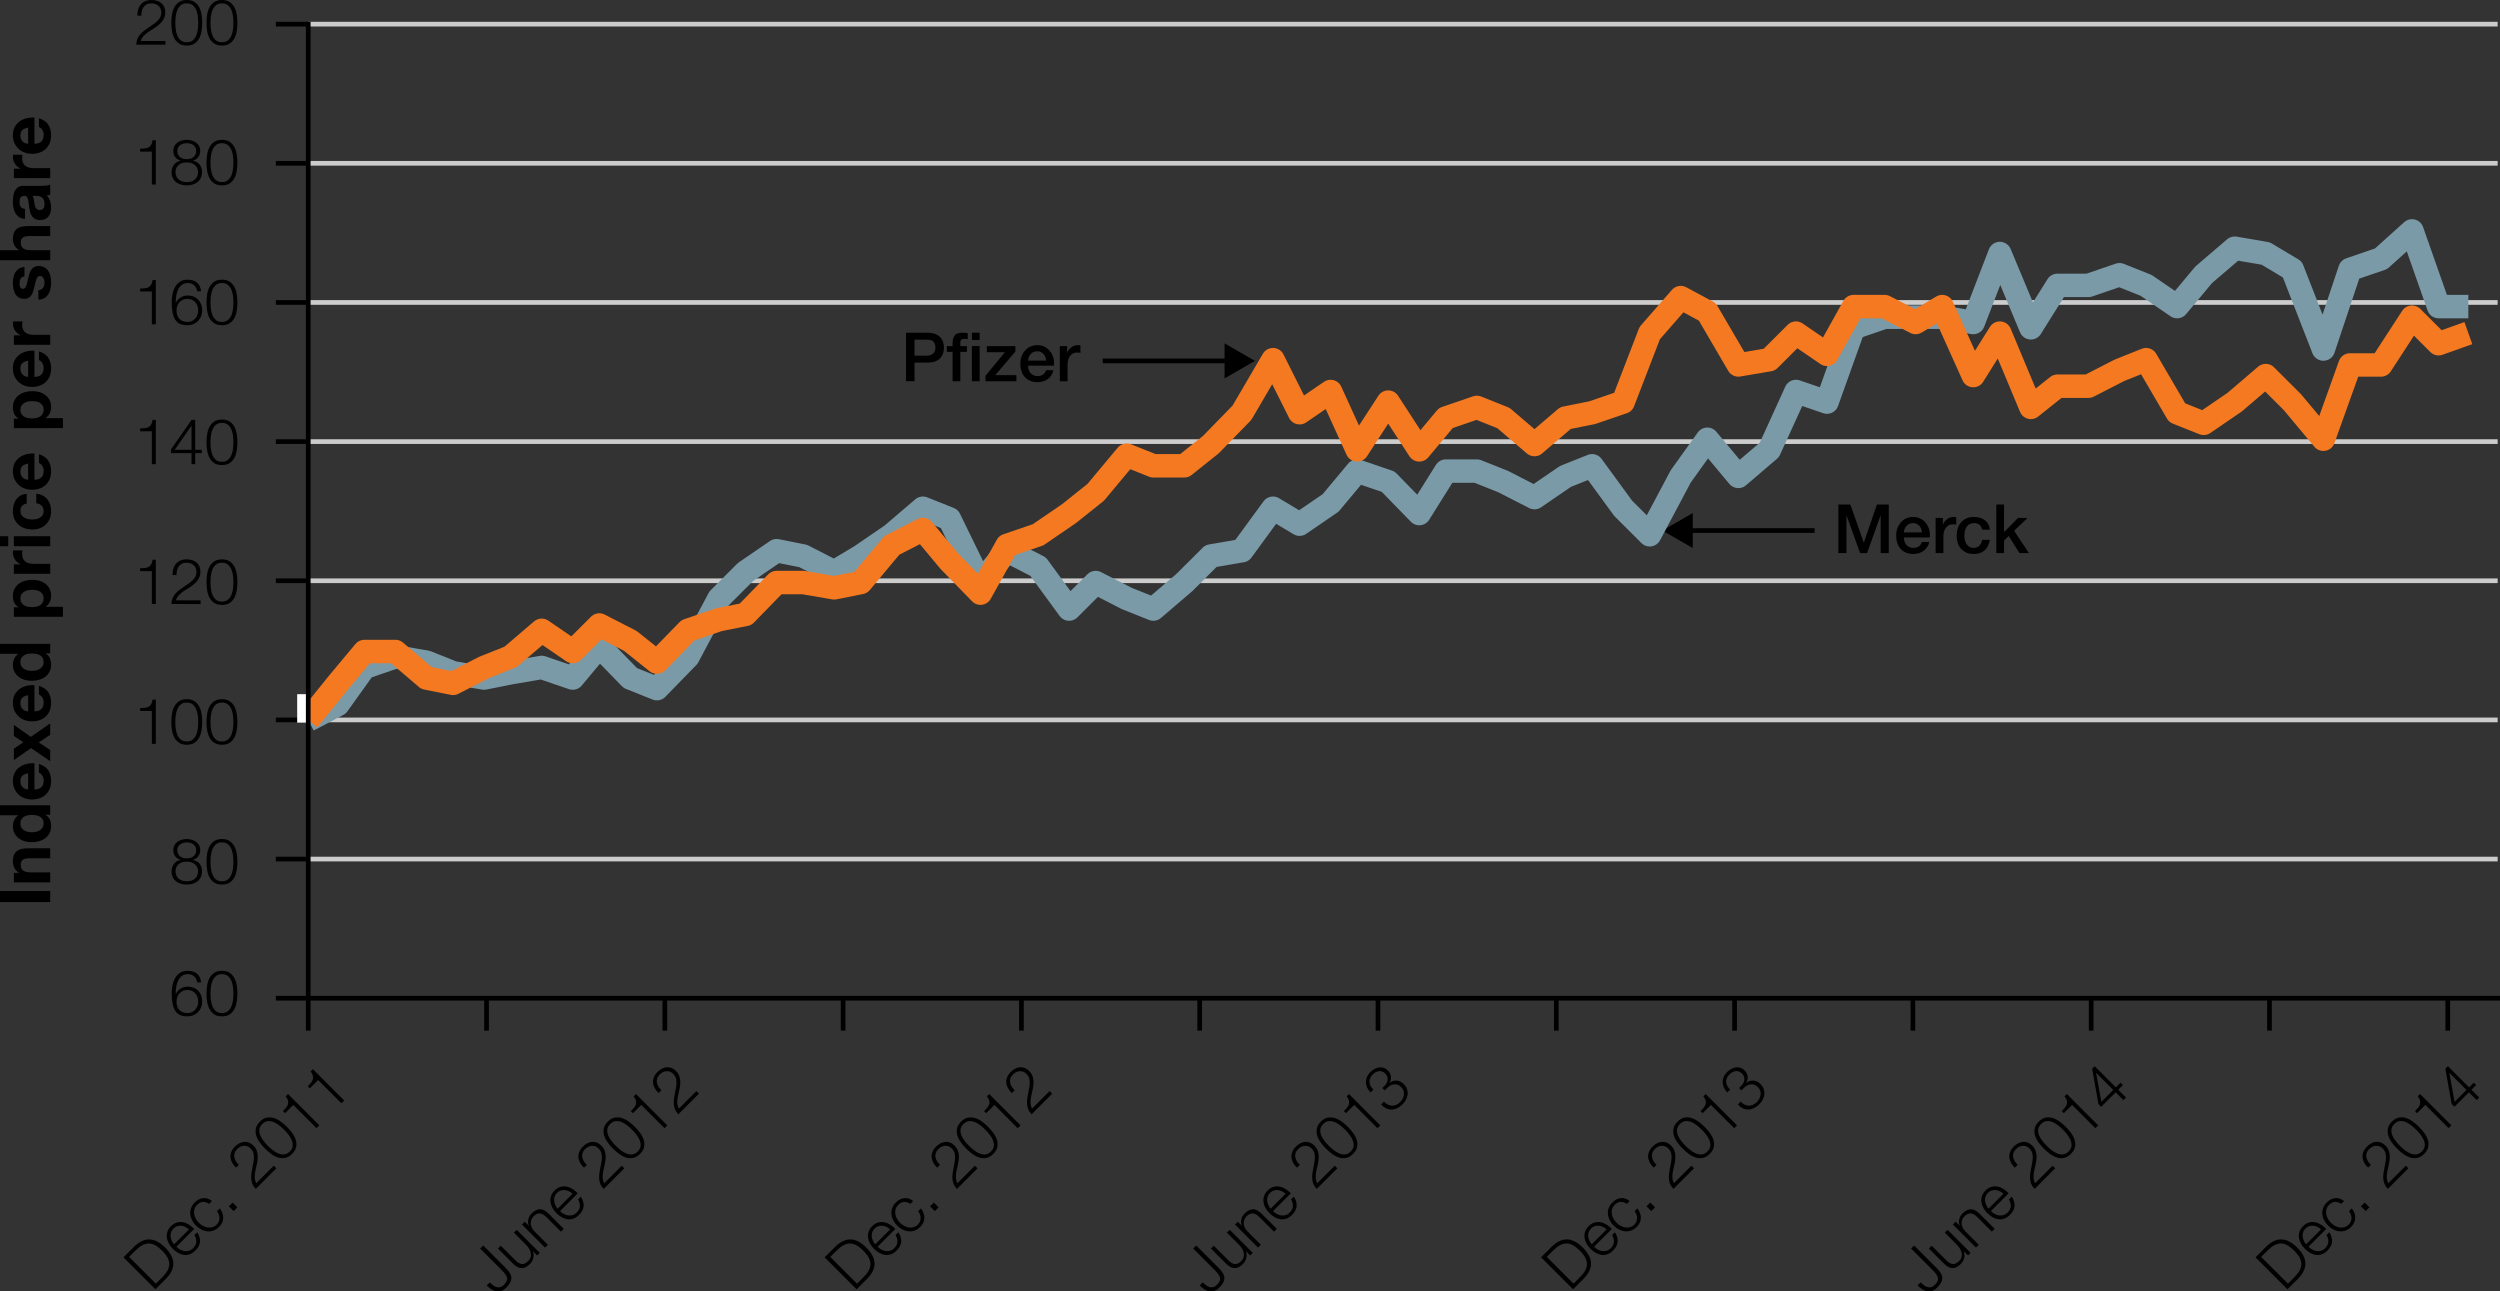 <?xml version="1.0" encoding="utf-8"?>
<!-- Generator: Adobe Illustrator 15.1.0, SVG Export Plug-In . SVG Version: 6.00 Build 0)  -->
<svg version="1.1" xmlns="http://www.w3.org/2000/svg" xmlns:xlink="http://www.w3.org/1999/xlink" x="0px" y="0px"
	 width="266.699px" height="137.775px" viewBox="0 0 266.699 137.775" enable-background="new 0 0 266.699 137.775"
	 xml:space="preserve">
<rect x="0" y="0" width="266.699" height="137.775" fill="#333333" stroke="none"/>
<g id="Layer_1">
	<line fill="none" stroke="#CCCCCC" stroke-width="0.5" stroke-miterlimit="10" x1="266.449" y1="2.576" x2="32.882" y2="2.576"/>
	<line fill="none" stroke="#CCCCCC" stroke-width="0.5" stroke-miterlimit="10" x1="266.449" y1="17.421" x2="32.882" y2="17.421"/>
	<line fill="none" stroke="#CCCCCC" stroke-width="0.5" stroke-miterlimit="10" x1="266.449" y1="32.266" x2="32.882" y2="32.266"/>
	<line fill="none" stroke="#CCCCCC" stroke-width="0.5" stroke-miterlimit="10" x1="266.449" y1="47.111" x2="32.882" y2="47.111"/>
	<line fill="none" stroke="#CCCCCC" stroke-width="0.5" stroke-miterlimit="10" x1="266.449" y1="61.956" x2="32.882" y2="61.956"/>
	<line fill="none" stroke="#CCCCCC" stroke-width="0.5" stroke-miterlimit="10" x1="266.449" y1="76.8" x2="32.882" y2="76.8"/>
	<line fill="none" stroke="#CCCCCC" stroke-width="0.5" stroke-miterlimit="10" x1="266.449" y1="91.645" x2="32.882" y2="91.645"/>
	<g>
		<path d="M14.539,4.766c0.004-0.234,0.045-0.441,0.121-0.621c0.077-0.18,0.178-0.342,0.304-0.486
			c0.125-0.144,0.268-0.276,0.425-0.395c0.158-0.119,0.32-0.234,0.486-0.344s0.332-0.223,0.496-0.337
			c0.164-0.115,0.312-0.237,0.442-0.368c0.131-0.131,0.229-0.265,0.294-0.402c0.065-0.137,0.098-0.3,0.098-0.489
			c0-0.153-0.028-0.289-0.084-0.409c-0.056-0.119-0.133-0.22-0.229-0.304c-0.097-0.083-0.209-0.146-0.337-0.189
			c-0.128-0.042-0.264-0.064-0.408-0.064c-0.194,0-0.359,0.036-0.496,0.108c-0.138,0.072-0.249,0.169-0.334,0.291
			c-0.085,0.121-0.147,0.261-0.186,0.418c-0.038,0.157-0.055,0.324-0.05,0.5h-0.425c-0.005-0.243,0.023-0.467,0.084-0.672
			c0.061-0.205,0.154-0.381,0.28-0.53s0.285-0.264,0.476-0.348C15.685,0.042,15.909,0,16.166,0c0.207,0,0.399,0.028,0.577,0.084
			s0.333,0.14,0.466,0.25c0.133,0.11,0.236,0.249,0.311,0.415s0.111,0.36,0.111,0.581c0,0.198-0.033,0.378-0.098,0.54
			c-0.065,0.162-0.153,0.31-0.264,0.445c-0.11,0.135-0.236,0.26-0.378,0.375C16.75,2.805,16.6,2.912,16.442,3.011
			c-0.112,0.077-0.245,0.161-0.398,0.253c-0.153,0.092-0.3,0.195-0.442,0.307c-0.142,0.113-0.267,0.235-0.375,0.368
			s-0.176,0.278-0.203,0.435h2.626v0.392H14.539z"/>
		<path d="M20.766,0.226c0.214,0.151,0.38,0.343,0.5,0.577c0.119,0.234,0.2,0.495,0.243,0.783c0.042,0.288,0.064,0.569,0.064,0.844
			c0,0.279-0.021,0.562-0.064,0.851c-0.043,0.288-0.124,0.549-0.243,0.783c-0.119,0.234-0.286,0.425-0.5,0.574
			s-0.494,0.223-0.84,0.223c-0.342,0-0.621-0.075-0.837-0.223s-0.384-0.339-0.503-0.574c-0.119-0.234-0.2-0.495-0.243-0.783
			c-0.042-0.288-0.064-0.569-0.064-0.844c0-0.279,0.021-0.562,0.064-0.851c0.043-0.288,0.124-0.549,0.243-0.783
			c0.119-0.234,0.287-0.426,0.503-0.577C19.304,0.076,19.583,0,19.925,0C20.272,0,20.552,0.076,20.766,0.226z M19.277,0.567
			c-0.162,0.14-0.285,0.313-0.368,0.52c-0.083,0.207-0.139,0.432-0.166,0.675c-0.027,0.243-0.041,0.466-0.041,0.668
			c0,0.207,0.014,0.431,0.041,0.671c0.027,0.241,0.082,0.466,0.166,0.675c0.083,0.209,0.206,0.384,0.368,0.523
			c0.162,0.14,0.378,0.209,0.648,0.209s0.486-0.07,0.648-0.209c0.162-0.139,0.285-0.314,0.368-0.523
			c0.083-0.209,0.138-0.434,0.165-0.675c0.027-0.241,0.041-0.464,0.041-0.671c0-0.203-0.013-0.425-0.041-0.668
			c-0.027-0.243-0.082-0.468-0.165-0.675c-0.083-0.207-0.206-0.38-0.368-0.52c-0.162-0.139-0.378-0.209-0.648-0.209
			S19.439,0.428,19.277,0.567z"/>
		<path d="M24.519,0.226c0.214,0.151,0.38,0.343,0.5,0.577c0.119,0.234,0.2,0.495,0.243,0.783c0.042,0.288,0.064,0.569,0.064,0.844
			c0,0.279-0.021,0.562-0.064,0.851c-0.043,0.288-0.124,0.549-0.243,0.783c-0.119,0.234-0.286,0.425-0.5,0.574
			s-0.494,0.223-0.84,0.223c-0.342,0-0.621-0.075-0.837-0.223s-0.384-0.339-0.503-0.574c-0.119-0.234-0.2-0.495-0.243-0.783
			c-0.042-0.288-0.064-0.569-0.064-0.844c0-0.279,0.021-0.562,0.064-0.851c0.043-0.288,0.124-0.549,0.243-0.783
			c0.119-0.234,0.287-0.426,0.503-0.577C23.057,0.076,23.336,0,23.678,0C24.025,0,24.305,0.076,24.519,0.226z M23.03,0.567
			c-0.162,0.14-0.285,0.313-0.368,0.52c-0.083,0.207-0.139,0.432-0.166,0.675c-0.027,0.243-0.041,0.466-0.041,0.668
			c0,0.207,0.014,0.431,0.041,0.671c0.027,0.241,0.082,0.466,0.166,0.675c0.083,0.209,0.206,0.384,0.368,0.523
			c0.162,0.14,0.378,0.209,0.648,0.209s0.486-0.07,0.648-0.209c0.162-0.139,0.285-0.314,0.368-0.523
			c0.083-0.209,0.138-0.434,0.165-0.675C24.887,2.861,24.9,2.637,24.9,2.43c0-0.203-0.013-0.425-0.041-0.668
			c-0.027-0.243-0.082-0.468-0.165-0.675c-0.083-0.207-0.206-0.38-0.368-0.52c-0.162-0.139-0.378-0.209-0.648-0.209
			S23.192,0.428,23.03,0.567z"/>
	</g>
	<g>
		<path d="M15.453,15.838c0.15-0.016,0.281-0.053,0.392-0.111c0.11-0.059,0.202-0.147,0.276-0.267s0.127-0.287,0.159-0.503h0.344
			v4.725h-0.425v-3.51H14.95v-0.304C15.134,15.864,15.302,15.854,15.453,15.838z"/>
		<path d="M21.153,16.756c-0.135,0.183-0.324,0.31-0.567,0.381v0.014c0.311,0.063,0.549,0.199,0.715,0.408
			c0.167,0.209,0.25,0.476,0.25,0.8c0,0.239-0.043,0.447-0.128,0.625s-0.203,0.325-0.351,0.442c-0.148,0.117-0.32,0.205-0.516,0.263
			c-0.196,0.058-0.406,0.088-0.631,0.088c-0.221,0-0.43-0.03-0.628-0.088c-0.198-0.059-0.371-0.146-0.52-0.263
			c-0.148-0.117-0.266-0.265-0.351-0.442s-0.128-0.386-0.128-0.625c0.009-0.31,0.097-0.576,0.264-0.796
			c0.166-0.22,0.398-0.357,0.695-0.412v-0.014c-0.247-0.076-0.438-0.204-0.57-0.381s-0.199-0.397-0.199-0.658
			c0-0.202,0.042-0.378,0.125-0.526c0.083-0.148,0.192-0.271,0.328-0.368c0.135-0.097,0.288-0.169,0.459-0.216
			c0.171-0.047,0.344-0.071,0.52-0.071c0.176,0,0.349,0.024,0.52,0.071c0.171,0.047,0.325,0.12,0.462,0.216
			c0.137,0.097,0.247,0.219,0.331,0.368c0.083,0.148,0.125,0.324,0.125,0.526C21.355,16.355,21.288,16.574,21.153,16.756z
			 M20.394,19.362c0.146-0.042,0.273-0.108,0.381-0.196c0.108-0.087,0.193-0.199,0.256-0.334c0.063-0.135,0.095-0.292,0.095-0.473
			c0-0.171-0.033-0.32-0.098-0.449c-0.065-0.128-0.153-0.236-0.263-0.324c-0.11-0.088-0.238-0.153-0.385-0.196
			c-0.146-0.043-0.298-0.062-0.456-0.058c-0.162-0.004-0.316,0.014-0.462,0.054c-0.146,0.041-0.273,0.104-0.381,0.192
			s-0.195,0.197-0.26,0.327c-0.065,0.131-0.098,0.281-0.098,0.452c0,0.176,0.032,0.331,0.095,0.466
			c0.063,0.135,0.148,0.247,0.256,0.334c0.108,0.087,0.235,0.154,0.381,0.199c0.146,0.045,0.303,0.068,0.469,0.068
			S20.247,19.405,20.394,19.362z M20.302,16.932c0.122-0.034,0.229-0.087,0.321-0.159s0.167-0.164,0.223-0.277
			c0.056-0.112,0.084-0.245,0.084-0.398c0-0.135-0.026-0.254-0.078-0.357s-0.123-0.189-0.213-0.257
			c-0.09-0.067-0.195-0.119-0.317-0.155c-0.122-0.036-0.254-0.054-0.398-0.054c-0.13,0-0.256,0.018-0.378,0.054
			c-0.122,0.036-0.229,0.087-0.324,0.155c-0.094,0.068-0.17,0.153-0.226,0.257s-0.084,0.223-0.084,0.357
			c0,0.158,0.029,0.293,0.088,0.405s0.135,0.205,0.229,0.277c0.095,0.072,0.203,0.124,0.324,0.155
			c0.122,0.031,0.245,0.045,0.371,0.041C20.055,16.98,20.181,16.966,20.302,16.932z"/>
		<path d="M24.518,15.143c0.214,0.151,0.38,0.343,0.5,0.577c0.119,0.234,0.2,0.495,0.243,0.783c0.042,0.288,0.064,0.569,0.064,0.844
			c0,0.279-0.021,0.562-0.064,0.851c-0.043,0.288-0.124,0.549-0.243,0.783c-0.119,0.234-0.286,0.425-0.5,0.574
			s-0.494,0.223-0.84,0.223c-0.342,0-0.621-0.075-0.837-0.223s-0.384-0.339-0.503-0.574c-0.119-0.234-0.2-0.495-0.243-0.783
			c-0.042-0.288-0.064-0.569-0.064-0.844c0-0.279,0.021-0.562,0.064-0.851c0.043-0.288,0.124-0.549,0.243-0.783
			c0.119-0.234,0.287-0.426,0.503-0.577c0.216-0.15,0.495-0.226,0.837-0.226C24.024,14.917,24.304,14.993,24.518,15.143z
			 M23.029,15.484c-0.162,0.14-0.285,0.313-0.368,0.52c-0.083,0.207-0.139,0.432-0.166,0.675c-0.027,0.243-0.041,0.466-0.041,0.668
			c0,0.207,0.014,0.431,0.041,0.671c0.027,0.241,0.082,0.466,0.166,0.675c0.083,0.209,0.206,0.384,0.368,0.523
			c0.162,0.14,0.378,0.209,0.648,0.209s0.486-0.07,0.648-0.209c0.162-0.139,0.285-0.314,0.368-0.523
			c0.083-0.209,0.138-0.434,0.165-0.675c0.027-0.241,0.041-0.464,0.041-0.671c0-0.203-0.013-0.425-0.041-0.668
			c-0.027-0.243-0.082-0.468-0.165-0.675c-0.083-0.207-0.206-0.38-0.368-0.52c-0.162-0.139-0.378-0.209-0.648-0.209
			S23.191,15.345,23.029,15.484z"/>
	</g>
	<g>
		<path d="M15.453,30.756c0.15-0.016,0.281-0.053,0.392-0.111c0.11-0.059,0.202-0.147,0.276-0.267s0.127-0.287,0.159-0.503h0.344
			v4.725h-0.425v-3.51H14.95v-0.304C15.134,30.782,15.302,30.772,15.453,30.756z"/>
		<path d="M20.717,30.436c-0.173-0.162-0.397-0.243-0.671-0.243s-0.498,0.07-0.668,0.209c-0.171,0.14-0.304,0.315-0.398,0.527
			c-0.095,0.211-0.158,0.44-0.189,0.685c-0.032,0.245-0.047,0.476-0.047,0.692h0.014c0.112-0.234,0.282-0.423,0.509-0.567
			s0.476-0.216,0.746-0.216c0.238,0,0.453,0.04,0.645,0.118c0.191,0.079,0.354,0.188,0.489,0.328c0.135,0.139,0.24,0.306,0.314,0.5
			c0.074,0.193,0.111,0.405,0.111,0.634s-0.04,0.442-0.118,0.638c-0.079,0.196-0.189,0.365-0.331,0.506
			c-0.142,0.142-0.311,0.252-0.506,0.331c-0.196,0.079-0.411,0.118-0.645,0.118c-0.288,0-0.536-0.043-0.743-0.131
			s-0.378-0.23-0.513-0.429c-0.135-0.198-0.235-0.456-0.301-0.773c-0.065-0.317-0.098-0.708-0.098-1.171
			c0-0.095,0.005-0.218,0.017-0.371c0.011-0.153,0.037-0.316,0.077-0.49c0.041-0.173,0.098-0.349,0.172-0.526
			s0.173-0.338,0.297-0.482c0.124-0.144,0.278-0.261,0.462-0.351c0.185-0.09,0.405-0.135,0.662-0.135
			c0.423,0,0.758,0.102,1.006,0.304c0.247,0.203,0.396,0.513,0.445,0.932h-0.425C20.995,30.81,20.891,30.598,20.717,30.436z
			 M19.509,31.978c-0.146,0.065-0.27,0.154-0.371,0.267c-0.102,0.113-0.178,0.244-0.229,0.395c-0.052,0.151-0.078,0.314-0.078,0.489
			c0,0.167,0.022,0.324,0.067,0.473s0.116,0.278,0.212,0.388s0.22,0.197,0.368,0.26s0.326,0.095,0.533,0.095
			c0.171,0,0.325-0.033,0.462-0.098c0.137-0.065,0.256-0.153,0.357-0.263c0.102-0.11,0.179-0.24,0.233-0.388
			c0.054-0.148,0.081-0.304,0.081-0.466c0-0.171-0.026-0.333-0.078-0.486s-0.126-0.286-0.223-0.398
			c-0.097-0.112-0.216-0.201-0.358-0.267c-0.142-0.065-0.303-0.098-0.482-0.098C19.821,31.88,19.655,31.913,19.509,31.978z"/>
		<path d="M24.518,30.061c0.214,0.151,0.38,0.343,0.5,0.577c0.119,0.234,0.2,0.495,0.243,0.783c0.042,0.288,0.064,0.569,0.064,0.844
			c0,0.279-0.021,0.562-0.064,0.851c-0.043,0.288-0.124,0.549-0.243,0.783c-0.119,0.234-0.286,0.425-0.5,0.574
			s-0.494,0.223-0.84,0.223c-0.342,0-0.621-0.074-0.837-0.223s-0.384-0.339-0.503-0.574c-0.119-0.234-0.2-0.495-0.243-0.783
			c-0.042-0.288-0.064-0.569-0.064-0.844c0-0.279,0.021-0.562,0.064-0.851c0.043-0.288,0.124-0.549,0.243-0.783
			c0.119-0.234,0.287-0.426,0.503-0.577c0.216-0.15,0.495-0.226,0.837-0.226C24.024,29.835,24.304,29.911,24.518,30.061z
			 M23.029,30.402c-0.162,0.14-0.285,0.313-0.368,0.52c-0.083,0.207-0.139,0.432-0.166,0.675c-0.027,0.243-0.041,0.466-0.041,0.668
			c0,0.207,0.014,0.431,0.041,0.671c0.027,0.241,0.082,0.466,0.166,0.675c0.083,0.209,0.206,0.384,0.368,0.523
			c0.162,0.14,0.378,0.209,0.648,0.209s0.486-0.07,0.648-0.209c0.162-0.139,0.285-0.314,0.368-0.523
			c0.083-0.209,0.138-0.434,0.165-0.675c0.027-0.241,0.041-0.464,0.041-0.671c0-0.203-0.013-0.425-0.041-0.668
			c-0.027-0.243-0.082-0.468-0.165-0.675c-0.083-0.207-0.206-0.38-0.368-0.52c-0.162-0.139-0.378-0.209-0.648-0.209
			S23.191,30.263,23.029,30.402z"/>
	</g>
	<g>
		<path d="M15.453,45.675c0.15-0.016,0.281-0.053,0.392-0.111c0.11-0.059,0.202-0.147,0.276-0.267s0.127-0.287,0.159-0.503h0.344
			v4.725h-0.425v-3.51H14.95v-0.304C15.134,45.701,15.302,45.691,15.453,45.675z"/>
		<path d="M20.438,44.794h0.385v3.192h0.708v0.357h-0.708v1.175h-0.392v-1.175h-2.18v-0.411L20.438,44.794z M20.431,45.416h-0.014
			l-1.782,2.571h1.795V45.416z"/>
		<path d="M24.518,44.98c0.214,0.15,0.38,0.343,0.5,0.577c0.119,0.233,0.2,0.495,0.243,0.782c0.042,0.288,0.064,0.569,0.064,0.844
			c0,0.279-0.021,0.563-0.064,0.851c-0.043,0.288-0.124,0.55-0.243,0.783c-0.119,0.234-0.286,0.426-0.5,0.574
			s-0.494,0.223-0.84,0.223c-0.342,0-0.621-0.074-0.837-0.223s-0.384-0.34-0.503-0.574c-0.119-0.233-0.2-0.495-0.243-0.783
			c-0.042-0.287-0.064-0.569-0.064-0.844c0-0.278,0.021-0.562,0.064-0.851c0.043-0.287,0.124-0.549,0.243-0.782
			c0.119-0.234,0.287-0.427,0.503-0.577c0.216-0.151,0.495-0.227,0.837-0.227C24.024,44.753,24.304,44.829,24.518,44.98z
			 M23.029,45.321c-0.162,0.14-0.285,0.312-0.368,0.52c-0.083,0.207-0.139,0.432-0.166,0.675s-0.041,0.466-0.041,0.668
			c0,0.207,0.014,0.432,0.041,0.672c0.027,0.241,0.082,0.466,0.166,0.675c0.083,0.21,0.206,0.384,0.368,0.523
			s0.378,0.209,0.648,0.209s0.486-0.069,0.648-0.209s0.285-0.313,0.368-0.523c0.083-0.209,0.138-0.434,0.165-0.675
			c0.027-0.24,0.041-0.465,0.041-0.672c0-0.202-0.013-0.425-0.041-0.668c-0.027-0.243-0.082-0.468-0.165-0.675
			c-0.083-0.207-0.206-0.38-0.368-0.52s-0.378-0.21-0.648-0.21S23.191,45.181,23.029,45.321z"/>
	</g>
	<g>
		<path d="M15.453,60.593c0.15-0.016,0.281-0.053,0.392-0.111c0.11-0.059,0.202-0.147,0.276-0.267s0.127-0.287,0.159-0.503h0.344
			v4.725h-0.425v-3.51H14.95v-0.304C15.134,60.619,15.302,60.609,15.453,60.593z"/>
		<path d="M18.291,64.437c0.004-0.234,0.045-0.441,0.121-0.621c0.077-0.18,0.178-0.342,0.304-0.486
			c0.125-0.144,0.268-0.275,0.425-0.395c0.158-0.119,0.32-0.233,0.486-0.344s0.332-0.224,0.496-0.338
			c0.164-0.115,0.312-0.237,0.442-0.368c0.131-0.13,0.229-0.264,0.294-0.401c0.065-0.138,0.098-0.301,0.098-0.489
			c0-0.153-0.028-0.289-0.084-0.408s-0.133-0.221-0.229-0.304c-0.097-0.084-0.209-0.146-0.337-0.189s-0.264-0.064-0.408-0.064
			c-0.194,0-0.359,0.036-0.496,0.108c-0.138,0.072-0.249,0.169-0.334,0.29c-0.085,0.122-0.147,0.262-0.186,0.419
			s-0.055,0.324-0.05,0.499h-0.425c-0.005-0.243,0.023-0.467,0.084-0.671c0.061-0.205,0.154-0.382,0.28-0.53
			s0.285-0.265,0.476-0.348c0.191-0.083,0.415-0.125,0.671-0.125c0.207,0,0.399,0.028,0.577,0.085
			c0.178,0.056,0.333,0.139,0.466,0.249s0.236,0.249,0.311,0.415c0.074,0.167,0.111,0.36,0.111,0.581
			c0,0.198-0.033,0.378-0.098,0.54c-0.065,0.162-0.153,0.311-0.264,0.445c-0.11,0.135-0.236,0.26-0.378,0.375
			c-0.142,0.114-0.291,0.222-0.449,0.32c-0.112,0.076-0.245,0.161-0.398,0.253c-0.153,0.093-0.3,0.194-0.442,0.308
			c-0.142,0.112-0.267,0.234-0.375,0.367s-0.176,0.278-0.203,0.436h2.626v0.392H18.291z"/>
		<path d="M24.518,59.898c0.214,0.15,0.38,0.343,0.5,0.577c0.119,0.233,0.2,0.495,0.243,0.782c0.042,0.288,0.064,0.569,0.064,0.844
			c0,0.279-0.021,0.563-0.064,0.851c-0.043,0.288-0.124,0.55-0.243,0.783c-0.119,0.234-0.286,0.426-0.5,0.574
			s-0.494,0.223-0.84,0.223c-0.342,0-0.621-0.074-0.837-0.223s-0.384-0.34-0.503-0.574c-0.119-0.233-0.2-0.495-0.243-0.783
			c-0.042-0.287-0.064-0.569-0.064-0.844c0-0.278,0.021-0.562,0.064-0.851c0.043-0.287,0.124-0.549,0.243-0.782
			c0.119-0.234,0.287-0.427,0.503-0.577c0.216-0.151,0.495-0.227,0.837-0.227C24.024,59.671,24.304,59.747,24.518,59.898z
			 M23.029,60.239c-0.162,0.14-0.285,0.312-0.368,0.52c-0.083,0.207-0.139,0.432-0.166,0.675s-0.041,0.466-0.041,0.668
			c0,0.207,0.014,0.432,0.041,0.672c0.027,0.241,0.082,0.466,0.166,0.675c0.083,0.21,0.206,0.384,0.368,0.523
			s0.378,0.209,0.648,0.209s0.486-0.069,0.648-0.209s0.285-0.313,0.368-0.523c0.083-0.209,0.138-0.434,0.165-0.675
			c0.027-0.24,0.041-0.465,0.041-0.672c0-0.202-0.013-0.425-0.041-0.668c-0.027-0.243-0.082-0.468-0.165-0.675
			c-0.083-0.207-0.206-0.38-0.368-0.52s-0.378-0.21-0.648-0.21S23.191,60.099,23.029,60.239z"/>
	</g>
	<g>
		<path d="M15.453,75.511c0.15-0.016,0.281-0.053,0.392-0.111c0.11-0.059,0.202-0.147,0.276-0.267s0.127-0.287,0.159-0.503h0.344
			v4.725h-0.425v-3.51H14.95v-0.304C15.134,75.537,15.302,75.527,15.453,75.511z"/>
		<path d="M20.765,74.816c0.214,0.15,0.38,0.343,0.5,0.577c0.119,0.233,0.2,0.495,0.243,0.782c0.042,0.288,0.064,0.569,0.064,0.844
			c0,0.279-0.021,0.563-0.064,0.851c-0.043,0.288-0.124,0.55-0.243,0.783c-0.119,0.234-0.286,0.426-0.5,0.574
			s-0.494,0.223-0.84,0.223c-0.342,0-0.621-0.074-0.837-0.223s-0.384-0.34-0.503-0.574c-0.119-0.233-0.2-0.495-0.243-0.783
			c-0.042-0.287-0.064-0.569-0.064-0.844c0-0.278,0.021-0.562,0.064-0.851c0.043-0.287,0.124-0.549,0.243-0.782
			c0.119-0.234,0.287-0.427,0.503-0.577c0.216-0.151,0.495-0.227,0.837-0.227C20.271,74.589,20.551,74.665,20.765,74.816z
			 M19.276,75.157c-0.162,0.14-0.285,0.312-0.368,0.52c-0.083,0.207-0.139,0.432-0.166,0.675s-0.041,0.466-0.041,0.668
			c0,0.207,0.014,0.432,0.041,0.672c0.027,0.241,0.082,0.466,0.166,0.675c0.083,0.21,0.206,0.384,0.368,0.523
			s0.378,0.209,0.648,0.209s0.486-0.069,0.648-0.209s0.285-0.313,0.368-0.523c0.083-0.209,0.138-0.434,0.165-0.675
			c0.027-0.24,0.041-0.465,0.041-0.672c0-0.202-0.013-0.425-0.041-0.668c-0.027-0.243-0.082-0.468-0.165-0.675
			c-0.083-0.207-0.206-0.38-0.368-0.52s-0.378-0.21-0.648-0.21S19.438,75.017,19.276,75.157z"/>
		<path d="M24.518,74.816c0.214,0.15,0.38,0.343,0.5,0.577c0.119,0.233,0.2,0.495,0.243,0.782c0.042,0.288,0.064,0.569,0.064,0.844
			c0,0.279-0.021,0.563-0.064,0.851c-0.043,0.288-0.124,0.55-0.243,0.783c-0.119,0.234-0.286,0.426-0.5,0.574
			s-0.494,0.223-0.84,0.223c-0.342,0-0.621-0.074-0.837-0.223s-0.384-0.34-0.503-0.574c-0.119-0.233-0.2-0.495-0.243-0.783
			c-0.042-0.287-0.064-0.569-0.064-0.844c0-0.278,0.021-0.562,0.064-0.851c0.043-0.287,0.124-0.549,0.243-0.782
			c0.119-0.234,0.287-0.427,0.503-0.577c0.216-0.151,0.495-0.227,0.837-0.227C24.024,74.589,24.304,74.665,24.518,74.816z
			 M23.029,75.157c-0.162,0.14-0.285,0.312-0.368,0.52c-0.083,0.207-0.139,0.432-0.166,0.675s-0.041,0.466-0.041,0.668
			c0,0.207,0.014,0.432,0.041,0.672c0.027,0.241,0.082,0.466,0.166,0.675c0.083,0.21,0.206,0.384,0.368,0.523
			s0.378,0.209,0.648,0.209s0.486-0.069,0.648-0.209s0.285-0.313,0.368-0.523c0.083-0.209,0.138-0.434,0.165-0.675
			c0.027-0.24,0.041-0.465,0.041-0.672c0-0.202-0.013-0.425-0.041-0.668c-0.027-0.243-0.082-0.468-0.165-0.675
			c-0.083-0.207-0.206-0.38-0.368-0.52s-0.378-0.21-0.648-0.21S23.191,75.017,23.029,75.157z"/>
	</g>
	<g>
		<path d="M21.153,91.346c-0.135,0.182-0.324,0.31-0.567,0.381v0.014c0.311,0.063,0.549,0.199,0.715,0.408s0.25,0.476,0.25,0.8
			c0,0.239-0.043,0.447-0.128,0.625s-0.203,0.325-0.351,0.441c-0.148,0.117-0.32,0.205-0.516,0.264s-0.406,0.088-0.631,0.088
			c-0.221,0-0.43-0.029-0.628-0.088c-0.198-0.059-0.371-0.146-0.52-0.264c-0.148-0.116-0.266-0.264-0.351-0.441
			s-0.128-0.386-0.128-0.625c0.009-0.311,0.097-0.576,0.264-0.796c0.166-0.221,0.398-0.358,0.695-0.412v-0.014
			c-0.247-0.076-0.438-0.203-0.57-0.381s-0.199-0.397-0.199-0.658c0-0.203,0.042-0.378,0.125-0.526
			c0.083-0.148,0.192-0.271,0.328-0.368c0.135-0.097,0.288-0.169,0.459-0.216c0.171-0.048,0.344-0.071,0.52-0.071
			c0.176,0,0.349,0.023,0.52,0.071c0.171,0.047,0.325,0.119,0.462,0.216c0.137,0.097,0.247,0.22,0.331,0.368
			c0.083,0.148,0.125,0.323,0.125,0.526C21.355,90.944,21.288,91.164,21.153,91.346z M20.394,93.952
			c0.146-0.043,0.273-0.108,0.381-0.196s0.193-0.199,0.256-0.334s0.095-0.292,0.095-0.473c0-0.171-0.033-0.32-0.098-0.448
			c-0.065-0.129-0.153-0.236-0.263-0.324s-0.238-0.153-0.385-0.196c-0.146-0.042-0.298-0.062-0.456-0.057
			c-0.162-0.005-0.316,0.013-0.462,0.054c-0.146,0.04-0.273,0.104-0.381,0.192s-0.195,0.197-0.26,0.327
			c-0.065,0.131-0.098,0.281-0.098,0.452c0,0.176,0.032,0.331,0.095,0.466s0.148,0.246,0.256,0.334s0.235,0.154,0.381,0.199
			c0.146,0.045,0.303,0.067,0.469,0.067S20.247,93.995,20.394,93.952z M20.302,91.521c0.122-0.033,0.229-0.086,0.321-0.158
			s0.167-0.164,0.223-0.276c0.056-0.113,0.084-0.246,0.084-0.398c0-0.136-0.026-0.255-0.078-0.358s-0.123-0.188-0.213-0.256
			c-0.09-0.067-0.195-0.119-0.317-0.155s-0.254-0.055-0.398-0.055c-0.13,0-0.256,0.019-0.378,0.055s-0.229,0.088-0.324,0.155
			c-0.094,0.067-0.17,0.152-0.226,0.256s-0.084,0.223-0.084,0.358c0,0.157,0.029,0.292,0.088,0.404
			c0.059,0.113,0.135,0.205,0.229,0.277c0.095,0.072,0.203,0.124,0.324,0.155s0.245,0.045,0.371,0.04
			C20.055,91.57,20.181,91.555,20.302,91.521z"/>
		<path d="M24.518,89.733c0.214,0.15,0.38,0.343,0.5,0.577c0.119,0.233,0.2,0.495,0.243,0.782c0.042,0.288,0.064,0.569,0.064,0.844
			c0,0.279-0.021,0.563-0.064,0.851c-0.043,0.288-0.124,0.55-0.243,0.783c-0.119,0.234-0.286,0.426-0.5,0.574
			s-0.494,0.223-0.84,0.223c-0.342,0-0.621-0.074-0.837-0.223s-0.384-0.34-0.503-0.574c-0.119-0.233-0.2-0.495-0.243-0.783
			c-0.042-0.287-0.064-0.569-0.064-0.844c0-0.278,0.021-0.562,0.064-0.851c0.043-0.287,0.124-0.549,0.243-0.782
			c0.119-0.234,0.287-0.427,0.503-0.577c0.216-0.151,0.495-0.227,0.837-0.227C24.024,89.506,24.304,89.582,24.518,89.733z
			 M23.029,90.074c-0.162,0.14-0.285,0.312-0.368,0.52c-0.083,0.207-0.139,0.432-0.166,0.675s-0.041,0.466-0.041,0.668
			c0,0.207,0.014,0.432,0.041,0.672c0.027,0.241,0.082,0.466,0.166,0.675c0.083,0.21,0.206,0.384,0.368,0.523
			s0.378,0.209,0.648,0.209s0.486-0.069,0.648-0.209s0.285-0.313,0.368-0.523c0.083-0.209,0.138-0.434,0.165-0.675
			c0.027-0.24,0.041-0.465,0.041-0.672c0-0.202-0.013-0.425-0.041-0.668c-0.027-0.243-0.082-0.468-0.165-0.675
			c-0.083-0.207-0.206-0.38-0.368-0.52s-0.378-0.21-0.648-0.21S23.191,89.934,23.029,90.074z"/>
	</g>
	<g>
		<path d="M0,95.054h5.355v1.178H0V95.054z"/>
		<path d="M1.478,93.119h0.54v-0.022c-0.225-0.135-0.389-0.31-0.491-0.524s-0.154-0.436-0.154-0.66c0-0.285,0.039-0.519,0.116-0.701
			s0.185-0.326,0.322-0.432c0.138-0.104,0.305-0.179,0.503-0.221c0.197-0.043,0.416-0.064,0.656-0.064h2.385v1.065h-2.19
			c-0.32,0-0.559,0.05-0.716,0.15c-0.158,0.1-0.236,0.277-0.236,0.532c0,0.29,0.086,0.5,0.259,0.63s0.457,0.195,0.851,0.195h2.033
			v1.064H1.478V93.119z"/>
		<path d="M4.86,86.932c0.21,0.125,0.361,0.288,0.454,0.491c0.092,0.202,0.139,0.431,0.139,0.686c0,0.29-0.057,0.546-0.169,0.766
			s-0.265,0.401-0.458,0.544s-0.414,0.25-0.664,0.322s-0.51,0.108-0.78,0.108c-0.26,0-0.511-0.036-0.753-0.108
			c-0.243-0.072-0.457-0.18-0.642-0.322c-0.185-0.143-0.333-0.321-0.446-0.536c-0.112-0.216-0.168-0.466-0.168-0.75
			c0-0.23,0.049-0.449,0.146-0.656c0.098-0.208,0.242-0.372,0.432-0.492v-0.015H0v-1.064h5.355v1.012H4.86V86.932z M2.944,86.977
			c-0.147,0.03-0.278,0.081-0.39,0.153c-0.112,0.073-0.204,0.167-0.274,0.281c-0.07,0.115-0.105,0.261-0.105,0.436
			S2.21,88.169,2.28,88.29c0.07,0.12,0.163,0.216,0.278,0.288c0.115,0.073,0.246,0.126,0.394,0.158s0.301,0.049,0.461,0.049
			c0.15,0,0.3-0.018,0.45-0.053c0.15-0.035,0.284-0.091,0.401-0.169c0.118-0.077,0.212-0.175,0.285-0.292
			c0.072-0.118,0.109-0.259,0.109-0.424c0-0.175-0.035-0.321-0.105-0.439c-0.07-0.117-0.164-0.211-0.281-0.281
			c-0.117-0.069-0.251-0.119-0.401-0.149s-0.305-0.045-0.465-0.045C3.245,86.932,3.091,86.947,2.944,86.977z"/>
		<path d="M4.425,83.962c0.155-0.16,0.233-0.39,0.233-0.69c0-0.215-0.054-0.399-0.162-0.555c-0.107-0.155-0.221-0.25-0.341-0.285
			v-0.938c0.465,0.15,0.798,0.38,0.998,0.69c0.2,0.31,0.3,0.685,0.3,1.125c0,0.305-0.049,0.58-0.146,0.825
			c-0.098,0.244-0.236,0.452-0.416,0.622c-0.18,0.17-0.395,0.302-0.645,0.394C3.995,85.244,3.72,85.29,3.42,85.29
			c-0.29,0-0.56-0.047-0.81-0.143c-0.25-0.095-0.466-0.229-0.648-0.404c-0.183-0.176-0.327-0.384-0.432-0.627
			c-0.105-0.242-0.157-0.511-0.157-0.806c0-0.33,0.063-0.618,0.191-0.862c0.127-0.245,0.299-0.446,0.514-0.604
			c0.215-0.157,0.46-0.271,0.735-0.341s0.562-0.095,0.862-0.075v2.798C4.02,84.209,4.27,84.123,4.425,83.962z M2.385,82.758
			c-0.14,0.128-0.21,0.321-0.21,0.581c0,0.171,0.029,0.312,0.086,0.424c0.058,0.113,0.129,0.203,0.214,0.271s0.175,0.115,0.27,0.143
			C2.84,84.204,2.925,84.22,3,84.225v-1.732C2.73,82.542,2.525,82.631,2.385,82.758z"/>
		<path d="M1.478,81.083v-1.215l1.012-0.683L1.478,78.51v-1.178l1.815,1.275l2.062-1.433v1.215L4.132,79.2l1.223,0.811v1.192
			l-2.04-1.395L1.478,81.083z"/>
		<path d="M4.425,75.63c0.155-0.16,0.233-0.39,0.233-0.69c0-0.215-0.054-0.399-0.162-0.555c-0.107-0.155-0.221-0.25-0.341-0.285
			v-0.938c0.465,0.15,0.798,0.38,0.998,0.69c0.2,0.31,0.3,0.685,0.3,1.125c0,0.305-0.049,0.58-0.146,0.825
			c-0.098,0.244-0.236,0.452-0.416,0.622c-0.18,0.17-0.395,0.302-0.645,0.394c-0.25,0.093-0.525,0.139-0.825,0.139
			c-0.29,0-0.56-0.047-0.81-0.143c-0.25-0.095-0.466-0.229-0.648-0.404c-0.183-0.176-0.327-0.384-0.432-0.627
			c-0.105-0.242-0.157-0.511-0.157-0.806c0-0.33,0.063-0.618,0.191-0.862c0.127-0.245,0.299-0.446,0.514-0.604
			c0.215-0.157,0.46-0.271,0.735-0.341s0.562-0.095,0.862-0.075v2.798C4.02,75.877,4.27,75.791,4.425,75.63z M2.385,74.426
			c-0.14,0.128-0.21,0.321-0.21,0.581c0,0.171,0.029,0.312,0.086,0.424c0.058,0.113,0.129,0.203,0.214,0.271s0.175,0.115,0.27,0.143
			C2.84,75.872,2.925,75.888,3,75.893v-1.732C2.73,74.21,2.525,74.299,2.385,74.426z"/>
		<path d="M4.86,69.713c0.21,0.125,0.361,0.288,0.454,0.491c0.092,0.202,0.139,0.431,0.139,0.686c0,0.29-0.057,0.546-0.169,0.766
			S5.019,72.057,4.826,72.2s-0.414,0.25-0.664,0.322s-0.51,0.108-0.78,0.108c-0.26,0-0.511-0.036-0.753-0.108
			c-0.243-0.072-0.457-0.18-0.642-0.322c-0.185-0.143-0.333-0.321-0.446-0.536c-0.112-0.216-0.168-0.466-0.168-0.75
			c0-0.23,0.049-0.449,0.146-0.656c0.098-0.208,0.242-0.372,0.432-0.492V69.75H0v-1.064h5.355v1.012H4.86V69.713z M2.944,69.758
			c-0.147,0.03-0.278,0.081-0.39,0.153c-0.112,0.073-0.204,0.167-0.274,0.281c-0.07,0.115-0.105,0.261-0.105,0.436
			s0.035,0.322,0.105,0.442c0.07,0.12,0.163,0.216,0.278,0.288c0.115,0.073,0.246,0.126,0.394,0.158s0.301,0.049,0.461,0.049
			c0.15,0,0.3-0.018,0.45-0.053c0.15-0.035,0.284-0.091,0.401-0.169c0.118-0.077,0.212-0.175,0.285-0.292
			c0.072-0.118,0.109-0.259,0.109-0.424c0-0.175-0.035-0.321-0.105-0.439c-0.07-0.117-0.164-0.211-0.281-0.281
			c-0.117-0.069-0.251-0.119-0.401-0.149s-0.305-0.045-0.465-0.045C3.245,69.713,3.091,69.728,2.944,69.758z"/>
		<path d="M1.478,64.786h0.495v-0.015c-0.21-0.13-0.363-0.295-0.458-0.495c-0.095-0.199-0.143-0.42-0.143-0.66
			c0-0.305,0.058-0.567,0.172-0.787c0.115-0.22,0.268-0.402,0.458-0.548c0.19-0.145,0.411-0.252,0.664-0.322
			c0.253-0.07,0.517-0.104,0.792-0.104c0.26,0,0.51,0.034,0.75,0.104c0.24,0.07,0.453,0.177,0.638,0.319
			c0.185,0.142,0.333,0.319,0.442,0.532c0.11,0.212,0.165,0.461,0.165,0.746c0,0.24-0.049,0.461-0.146,0.664
			c-0.098,0.202-0.241,0.368-0.431,0.498v0.016h1.837v1.064H1.478V64.786z M4.552,63.403c-0.07-0.118-0.161-0.213-0.273-0.285
			c-0.113-0.072-0.244-0.124-0.394-0.154c-0.15-0.029-0.302-0.045-0.458-0.045c-0.155,0-0.307,0.017-0.457,0.049
			C2.82,63,2.686,63.053,2.569,63.128c-0.118,0.075-0.212,0.172-0.285,0.289c-0.072,0.117-0.109,0.261-0.109,0.431
			c0,0.176,0.037,0.322,0.109,0.439c0.073,0.117,0.167,0.212,0.281,0.285c0.115,0.072,0.248,0.123,0.397,0.153
			s0.305,0.045,0.465,0.045c0.155,0,0.308-0.016,0.458-0.049c0.15-0.032,0.281-0.085,0.394-0.157
			c0.112-0.072,0.204-0.169,0.273-0.289c0.07-0.12,0.105-0.265,0.105-0.435C4.658,63.667,4.623,63.52,4.552,63.403z"/>
		<path d="M1.478,60.204h0.72v-0.015c-0.12-0.05-0.231-0.117-0.333-0.202s-0.19-0.183-0.263-0.293
			c-0.072-0.109-0.128-0.228-0.168-0.353s-0.06-0.255-0.06-0.39c0-0.07,0.013-0.147,0.038-0.232H2.4
			c-0.01,0.05-0.019,0.11-0.026,0.18c-0.007,0.07-0.011,0.138-0.011,0.203c0,0.194,0.033,0.359,0.098,0.494
			c0.065,0.136,0.154,0.244,0.266,0.326c0.113,0.083,0.244,0.142,0.394,0.177s0.312,0.053,0.487,0.053h1.748v1.064H1.478V60.204z"/>
		<path d="M0.877,58.27H0v-1.065h0.877V58.27z M1.478,57.205h3.877v1.065H1.478V57.205z"/>
		<path d="M2.175,54.512c0,0.17,0.039,0.312,0.116,0.428c0.078,0.115,0.178,0.209,0.3,0.281s0.257,0.124,0.405,0.154
			c0.147,0.029,0.294,0.045,0.439,0.045c0.14,0,0.282-0.016,0.427-0.045c0.145-0.03,0.276-0.079,0.394-0.146
			c0.117-0.067,0.214-0.159,0.289-0.274c0.075-0.114,0.113-0.255,0.113-0.42c0-0.255-0.071-0.451-0.214-0.589
			c-0.143-0.137-0.334-0.224-0.574-0.258V52.66c0.515,0.07,0.907,0.271,1.177,0.601s0.405,0.752,0.405,1.268
			c0,0.29-0.049,0.556-0.146,0.799c-0.098,0.242-0.233,0.448-0.409,0.618c-0.175,0.17-0.384,0.303-0.626,0.397
			c-0.242,0.096-0.508,0.143-0.798,0.143c-0.3,0-0.579-0.044-0.836-0.131c-0.257-0.088-0.48-0.217-0.667-0.387
			S1.635,55.59,1.53,55.345s-0.157-0.525-0.157-0.84c0-0.23,0.03-0.451,0.09-0.664s0.151-0.402,0.274-0.57
			c0.123-0.167,0.275-0.304,0.458-0.408c0.183-0.105,0.398-0.165,0.648-0.181v1.043C2.397,53.795,2.175,54.057,2.175,54.512z"/>
		<path d="M4.425,50.92c0.155-0.16,0.233-0.39,0.233-0.69c0-0.215-0.054-0.399-0.162-0.555c-0.107-0.155-0.221-0.25-0.341-0.285
			v-0.938c0.465,0.15,0.798,0.38,0.998,0.69c0.2,0.31,0.3,0.685,0.3,1.125c0,0.305-0.049,0.58-0.146,0.825
			c-0.098,0.244-0.236,0.452-0.416,0.622c-0.18,0.17-0.395,0.302-0.645,0.394c-0.25,0.093-0.525,0.139-0.825,0.139
			c-0.29,0-0.56-0.047-0.81-0.143c-0.25-0.095-0.466-0.229-0.648-0.404c-0.183-0.176-0.327-0.384-0.432-0.627
			c-0.105-0.242-0.157-0.511-0.157-0.806c0-0.33,0.063-0.618,0.191-0.862c0.127-0.245,0.299-0.446,0.514-0.604
			c0.215-0.157,0.46-0.271,0.735-0.341s0.562-0.095,0.862-0.075v2.798C4.02,51.167,4.27,51.081,4.425,50.92z M2.385,49.716
			c-0.14,0.128-0.21,0.321-0.21,0.581c0,0.171,0.029,0.312,0.086,0.424c0.058,0.113,0.129,0.203,0.214,0.271s0.175,0.115,0.27,0.143
			C2.84,51.162,2.925,51.178,3,51.183v-1.732C2.73,49.5,2.525,49.589,2.385,49.716z"/>
		<path d="M1.478,44.658h0.495v-0.015c-0.21-0.13-0.363-0.295-0.458-0.495c-0.095-0.199-0.143-0.42-0.143-0.66
			c0-0.305,0.058-0.567,0.172-0.787c0.115-0.22,0.268-0.402,0.458-0.548c0.19-0.145,0.411-0.252,0.664-0.322
			c0.253-0.07,0.517-0.104,0.792-0.104c0.26,0,0.51,0.034,0.75,0.104c0.24,0.07,0.453,0.177,0.638,0.319
			c0.185,0.142,0.333,0.319,0.442,0.532c0.11,0.212,0.165,0.461,0.165,0.746c0,0.24-0.049,0.461-0.146,0.664
			c-0.098,0.202-0.241,0.368-0.431,0.498v0.016h1.837v1.064H1.478V44.658z M4.552,43.275c-0.07-0.118-0.161-0.213-0.273-0.285
			c-0.113-0.072-0.244-0.124-0.394-0.154c-0.15-0.029-0.302-0.045-0.458-0.045c-0.155,0-0.307,0.017-0.457,0.049
			C2.82,42.872,2.686,42.925,2.569,43c-0.118,0.075-0.212,0.172-0.285,0.289c-0.072,0.117-0.109,0.261-0.109,0.431
			c0,0.176,0.037,0.322,0.109,0.439c0.073,0.117,0.167,0.212,0.281,0.285c0.115,0.072,0.248,0.123,0.397,0.153
			s0.305,0.045,0.465,0.045c0.155,0,0.308-0.016,0.458-0.049c0.15-0.032,0.281-0.085,0.394-0.157
			c0.112-0.072,0.204-0.169,0.273-0.289c0.07-0.12,0.105-0.265,0.105-0.435C4.658,43.539,4.623,43.392,4.552,43.275z"/>
		<path d="M4.425,39.949c0.155-0.16,0.233-0.39,0.233-0.69c0-0.215-0.054-0.399-0.162-0.555c-0.107-0.155-0.221-0.25-0.341-0.285
			v-0.938c0.465,0.15,0.798,0.38,0.998,0.69c0.2,0.31,0.3,0.685,0.3,1.125c0,0.305-0.049,0.58-0.146,0.825
			c-0.098,0.244-0.236,0.452-0.416,0.622c-0.18,0.17-0.395,0.302-0.645,0.394c-0.25,0.093-0.525,0.139-0.825,0.139
			c-0.29,0-0.56-0.047-0.81-0.143c-0.25-0.095-0.466-0.229-0.648-0.404c-0.183-0.176-0.327-0.384-0.432-0.627
			c-0.105-0.242-0.157-0.511-0.157-0.806c0-0.33,0.063-0.618,0.191-0.862c0.127-0.245,0.299-0.446,0.514-0.604
			c0.215-0.157,0.46-0.271,0.735-0.341s0.562-0.095,0.862-0.075v2.798C4.02,40.196,4.27,40.109,4.425,39.949z M2.385,38.745
			c-0.14,0.128-0.21,0.321-0.21,0.581c0,0.171,0.029,0.312,0.086,0.424c0.058,0.113,0.129,0.203,0.214,0.271s0.175,0.115,0.27,0.143
			C2.84,40.19,2.925,40.207,3,40.211v-1.732C2.73,38.529,2.525,38.618,2.385,38.745z"/>
		<path d="M1.478,35.771h0.72v-0.015c-0.12-0.05-0.231-0.117-0.333-0.202s-0.19-0.183-0.263-0.293
			c-0.072-0.109-0.128-0.228-0.168-0.353s-0.06-0.255-0.06-0.39c0-0.07,0.013-0.147,0.038-0.232H2.4
			c-0.01,0.05-0.019,0.11-0.026,0.18c-0.007,0.07-0.011,0.138-0.011,0.203c0,0.194,0.033,0.359,0.098,0.494
			c0.065,0.136,0.154,0.244,0.266,0.326c0.113,0.083,0.244,0.142,0.394,0.177s0.312,0.053,0.487,0.053h1.748v1.064H1.478V35.771z"/>
		<path d="M4.391,30.885c0.083-0.047,0.15-0.109,0.203-0.184c0.052-0.075,0.091-0.162,0.116-0.259
			c0.025-0.098,0.038-0.199,0.038-0.304c0-0.075-0.009-0.154-0.026-0.236s-0.045-0.158-0.083-0.225s-0.087-0.124-0.15-0.169
			c-0.062-0.045-0.141-0.067-0.236-0.067c-0.16,0-0.28,0.106-0.36,0.319s-0.16,0.509-0.24,0.889
			c-0.035,0.155-0.076,0.307-0.124,0.454c-0.047,0.148-0.11,0.279-0.188,0.394s-0.175,0.208-0.292,0.277
			c-0.118,0.07-0.261,0.105-0.431,0.105c-0.25,0-0.455-0.049-0.615-0.146c-0.16-0.098-0.286-0.226-0.379-0.386
			c-0.092-0.16-0.157-0.34-0.195-0.54c-0.038-0.2-0.056-0.405-0.056-0.615s0.02-0.414,0.06-0.611
			c0.04-0.197,0.107-0.374,0.202-0.528c0.095-0.155,0.222-0.284,0.379-0.387c0.158-0.102,0.356-0.164,0.596-0.184v1.013
			c-0.205,0.015-0.344,0.092-0.416,0.232c-0.073,0.14-0.109,0.305-0.109,0.495c0,0.06,0.004,0.125,0.011,0.195
			c0.007,0.07,0.024,0.134,0.049,0.191s0.061,0.106,0.109,0.146c0.047,0.04,0.111,0.06,0.191,0.06c0.095,0,0.173-0.035,0.232-0.105
			c0.06-0.07,0.109-0.161,0.146-0.274c0.038-0.112,0.071-0.241,0.101-0.386c0.03-0.145,0.063-0.292,0.098-0.442
			C3.058,29.452,3.1,29.3,3.15,29.153c0.05-0.147,0.116-0.279,0.199-0.394c0.083-0.115,0.185-0.207,0.308-0.277
			c0.123-0.07,0.274-0.105,0.454-0.105c0.255,0,0.469,0.051,0.642,0.154c0.172,0.103,0.311,0.236,0.416,0.401
			s0.179,0.354,0.221,0.566c0.042,0.213,0.064,0.429,0.064,0.649c0,0.225-0.022,0.445-0.068,0.66
			c-0.045,0.215-0.12,0.406-0.225,0.574s-0.244,0.305-0.417,0.413s-0.389,0.166-0.648,0.176v-1.013
			C4.21,30.957,4.309,30.933,4.391,30.885z"/>
		<path d="M0,26.689h2.018v-0.022c-0.225-0.135-0.389-0.307-0.491-0.517c-0.103-0.21-0.154-0.415-0.154-0.615
			c0-0.285,0.039-0.519,0.116-0.701s0.185-0.326,0.322-0.431c0.138-0.105,0.305-0.179,0.503-0.221
			c0.197-0.042,0.416-0.064,0.656-0.064h2.385v1.065h-2.19c-0.32,0-0.559,0.05-0.716,0.15c-0.158,0.1-0.236,0.278-0.236,0.533
			c0,0.29,0.086,0.5,0.259,0.63s0.457,0.195,0.851,0.195h2.033v1.065H0V26.689z"/>
		<path d="M2.67,23.352c-0.25-0.015-0.458-0.078-0.623-0.188s-0.297-0.25-0.397-0.42s-0.171-0.361-0.214-0.574
			c-0.042-0.213-0.063-0.426-0.063-0.642c0-0.195,0.014-0.393,0.041-0.592c0.028-0.2,0.082-0.383,0.162-0.547
			c0.08-0.165,0.191-0.3,0.333-0.405s0.332-0.157,0.566-0.157h2.018c0.175,0,0.342-0.01,0.502-0.03s0.28-0.055,0.36-0.105v1.08
			c-0.06,0.02-0.121,0.036-0.184,0.049c-0.062,0.012-0.126,0.021-0.191,0.026c0.175,0.17,0.297,0.37,0.368,0.6
			c0.07,0.23,0.105,0.465,0.105,0.705c0,0.185-0.022,0.357-0.068,0.518c-0.045,0.16-0.115,0.3-0.21,0.42
			c-0.095,0.12-0.215,0.214-0.36,0.281s-0.317,0.101-0.518,0.101c-0.22,0-0.401-0.039-0.543-0.116
			c-0.143-0.077-0.256-0.177-0.341-0.3s-0.149-0.263-0.191-0.42c-0.042-0.158-0.076-0.316-0.101-0.477
			C3.095,22,3.075,21.842,3.06,21.687s-0.038-0.292-0.067-0.413c-0.03-0.12-0.074-0.215-0.131-0.285
			c-0.058-0.07-0.141-0.102-0.251-0.097c-0.115,0-0.206,0.019-0.273,0.056c-0.068,0.038-0.12,0.087-0.158,0.15
			s-0.062,0.135-0.075,0.217c-0.012,0.083-0.019,0.171-0.019,0.267c0,0.21,0.045,0.375,0.135,0.495c0.09,0.12,0.24,0.19,0.45,0.21
			V23.352z M3.458,20.892c0.04,0.045,0.071,0.101,0.094,0.168s0.041,0.14,0.056,0.218s0.028,0.159,0.038,0.244
			c0.01,0.085,0.022,0.17,0.038,0.255c0.015,0.08,0.035,0.159,0.06,0.236c0.025,0.078,0.059,0.145,0.101,0.203
			s0.096,0.104,0.161,0.139s0.147,0.052,0.248,0.052c0.095,0,0.175-0.017,0.24-0.052s0.116-0.083,0.153-0.143
			c0.038-0.06,0.064-0.13,0.079-0.21c0.015-0.08,0.022-0.163,0.022-0.248c0-0.21-0.035-0.373-0.105-0.487
			c-0.07-0.115-0.154-0.2-0.251-0.255c-0.097-0.055-0.196-0.088-0.296-0.101c-0.1-0.012-0.18-0.019-0.24-0.019H3.458z"/>
		<path d="M1.478,17.99h0.72v-0.015c-0.12-0.05-0.231-0.117-0.333-0.202s-0.19-0.183-0.263-0.293
			c-0.072-0.11-0.128-0.227-0.168-0.352s-0.06-0.255-0.06-0.39c0-0.07,0.013-0.147,0.038-0.232H2.4
			c-0.01,0.05-0.019,0.11-0.026,0.18c-0.007,0.07-0.011,0.138-0.011,0.203c0,0.195,0.033,0.36,0.098,0.495
			c0.065,0.135,0.154,0.244,0.266,0.326c0.113,0.083,0.244,0.141,0.394,0.176s0.312,0.052,0.487,0.052h1.748v1.065H1.478V17.99z"/>
		<path d="M4.425,15.08c0.155-0.16,0.233-0.39,0.233-0.69c0-0.215-0.054-0.4-0.162-0.555c-0.107-0.155-0.221-0.25-0.341-0.285
			v-0.938c0.465,0.15,0.798,0.38,0.998,0.69c0.2,0.31,0.3,0.685,0.3,1.125c0,0.305-0.049,0.58-0.146,0.825
			c-0.098,0.245-0.236,0.453-0.416,0.623c-0.18,0.17-0.395,0.301-0.645,0.394c-0.25,0.093-0.525,0.139-0.825,0.139
			c-0.29,0-0.56-0.048-0.81-0.143c-0.25-0.095-0.466-0.23-0.648-0.405c-0.183-0.175-0.327-0.383-0.432-0.626
			s-0.157-0.511-0.157-0.806c0-0.33,0.063-0.618,0.191-0.863c0.127-0.245,0.299-0.446,0.514-0.604
			c0.215-0.158,0.46-0.271,0.735-0.341c0.275-0.07,0.562-0.095,0.862-0.075v2.797C4.02,15.327,4.27,15.24,4.425,15.08z
			 M2.385,13.876c-0.14,0.127-0.21,0.321-0.21,0.581c0,0.17,0.029,0.311,0.086,0.424c0.058,0.112,0.129,0.203,0.214,0.27
			s0.175,0.115,0.27,0.143C2.84,15.321,2.925,15.337,3,15.342v-1.732C2.73,13.66,2.525,13.748,2.385,13.876z"/>
	</g>
	<g>
		<path d="M20.717,104.165c-0.173-0.162-0.397-0.243-0.671-0.243s-0.498,0.07-0.668,0.21s-0.304,0.314-0.398,0.526
			c-0.095,0.212-0.158,0.439-0.189,0.685c-0.032,0.246-0.047,0.477-0.047,0.692h0.014c0.112-0.234,0.282-0.423,0.509-0.567
			c0.227-0.144,0.476-0.216,0.746-0.216c0.238,0,0.453,0.04,0.645,0.118c0.191,0.079,0.354,0.188,0.489,0.327
			c0.135,0.14,0.24,0.307,0.314,0.5s0.111,0.405,0.111,0.635s-0.04,0.441-0.118,0.638c-0.079,0.195-0.189,0.364-0.331,0.506
			s-0.311,0.252-0.506,0.331c-0.196,0.078-0.411,0.118-0.645,0.118c-0.288,0-0.536-0.044-0.743-0.132s-0.378-0.23-0.513-0.429
			c-0.135-0.198-0.235-0.455-0.301-0.772c-0.065-0.317-0.098-0.708-0.098-1.172c0-0.094,0.005-0.218,0.017-0.371
			c0.011-0.152,0.037-0.315,0.077-0.489c0.041-0.173,0.098-0.349,0.172-0.526s0.173-0.339,0.297-0.482
			c0.124-0.145,0.278-0.261,0.462-0.352c0.185-0.09,0.405-0.135,0.662-0.135c0.423,0,0.758,0.102,1.006,0.304
			c0.247,0.203,0.396,0.513,0.445,0.932h-0.425C20.995,104.539,20.891,104.327,20.717,104.165z M19.509,105.708
			c-0.146,0.065-0.27,0.154-0.371,0.267c-0.102,0.112-0.178,0.244-0.229,0.395c-0.052,0.151-0.078,0.313-0.078,0.489
			c0,0.167,0.022,0.324,0.067,0.473s0.116,0.278,0.212,0.388c0.097,0.11,0.22,0.197,0.368,0.261
			c0.148,0.062,0.326,0.094,0.533,0.094c0.171,0,0.325-0.032,0.462-0.098c0.137-0.065,0.256-0.152,0.357-0.263
			c0.102-0.11,0.179-0.24,0.233-0.389c0.054-0.148,0.081-0.304,0.081-0.466c0-0.171-0.026-0.333-0.078-0.485
			c-0.052-0.153-0.126-0.286-0.223-0.398s-0.216-0.201-0.358-0.267c-0.142-0.065-0.303-0.099-0.482-0.099
			C19.821,105.609,19.655,105.642,19.509,105.708z"/>
		<path d="M24.518,103.791c0.214,0.15,0.38,0.343,0.5,0.577c0.119,0.233,0.2,0.495,0.243,0.782c0.042,0.288,0.064,0.569,0.064,0.844
			c0,0.279-0.021,0.563-0.064,0.851c-0.043,0.288-0.124,0.55-0.243,0.783c-0.119,0.234-0.286,0.426-0.5,0.574
			s-0.494,0.223-0.84,0.223c-0.342,0-0.621-0.074-0.837-0.223s-0.384-0.34-0.503-0.574c-0.119-0.233-0.2-0.495-0.243-0.783
			c-0.042-0.287-0.064-0.569-0.064-0.844c0-0.278,0.021-0.562,0.064-0.851c0.043-0.287,0.124-0.549,0.243-0.782
			c0.119-0.234,0.287-0.427,0.503-0.577c0.216-0.151,0.495-0.227,0.837-0.227C24.024,103.564,24.304,103.639,24.518,103.791z
			 M23.029,104.131c-0.162,0.14-0.285,0.312-0.368,0.52c-0.083,0.207-0.139,0.432-0.166,0.675s-0.041,0.466-0.041,0.668
			c0,0.207,0.014,0.432,0.041,0.672c0.027,0.241,0.082,0.466,0.166,0.675c0.083,0.21,0.206,0.384,0.368,0.523
			s0.378,0.209,0.648,0.209s0.486-0.069,0.648-0.209s0.285-0.313,0.368-0.523c0.083-0.209,0.138-0.434,0.165-0.675
			c0.027-0.24,0.041-0.465,0.041-0.672c0-0.202-0.013-0.425-0.041-0.668c-0.027-0.243-0.082-0.468-0.165-0.675
			c-0.083-0.207-0.206-0.38-0.368-0.52s-0.378-0.21-0.648-0.21S23.191,103.992,23.029,104.131z"/>
	</g>
	<line fill="none" stroke="#000000" stroke-width="0.5" stroke-miterlimit="10" x1="32.882" y1="2.576" x2="29.426" y2="2.576"/>
	<line fill="none" stroke="#000000" stroke-width="0.5" stroke-miterlimit="10" x1="32.882" y1="17.421" x2="29.426" y2="17.421"/>
	<line fill="none" stroke="#000000" stroke-width="0.5" stroke-miterlimit="10" x1="32.882" y1="32.266" x2="29.426" y2="32.266"/>
	<line fill="none" stroke="#000000" stroke-width="0.5" stroke-miterlimit="10" x1="32.882" y1="47.111" x2="29.426" y2="47.111"/>
	<line fill="none" stroke="#000000" stroke-width="0.5" stroke-miterlimit="10" x1="32.882" y1="61.956" x2="29.426" y2="61.956"/>
	<line fill="none" stroke="#000000" stroke-width="0.5" stroke-miterlimit="10" x1="32.882" y1="76.8" x2="29.426" y2="76.8"/>
	<line fill="none" stroke="#000000" stroke-width="0.5" stroke-miterlimit="10" x1="32.882" y1="91.645" x2="29.426" y2="91.645"/>
	
		<line fill="none" stroke="#000000" stroke-width="0.5" stroke-miterlimit="10" x1="32.882" y1="106.491" x2="29.426" y2="106.491"/>
	
		<line fill="none" stroke="#000000" stroke-width="0.5" stroke-miterlimit="10" x1="32.882" y1="106.491" x2="32.882" y2="109.946"/>
	
		<line fill="none" stroke="#000000" stroke-width="0.5" stroke-miterlimit="10" x1="70.923" y1="106.491" x2="70.923" y2="109.946"/>
	
		<line fill="none" stroke="#000000" stroke-width="0.5" stroke-miterlimit="10" x1="51.903" y1="106.491" x2="51.903" y2="109.946"/>
	
		<line fill="none" stroke="#000000" stroke-width="0.5" stroke-miterlimit="10" x1="108.964" y1="106.491" x2="108.964" y2="109.946"/>
	
		<line fill="none" stroke="#000000" stroke-width="0.5" stroke-miterlimit="10" x1="147.004" y1="106.491" x2="147.004" y2="109.946"/>
	
		<line fill="none" stroke="#000000" stroke-width="0.5" stroke-miterlimit="10" x1="185.045" y1="106.491" x2="185.045" y2="109.946"/>
	
		<line fill="none" stroke="#000000" stroke-width="0.5" stroke-miterlimit="10" x1="223.086" y1="106.491" x2="223.086" y2="109.946"/>
	
		<line fill="none" stroke="#000000" stroke-width="0.5" stroke-miterlimit="10" x1="261.127" y1="106.491" x2="261.127" y2="109.946"/>
	
		<line fill="none" stroke="#000000" stroke-width="0.5" stroke-miterlimit="10" x1="89.943" y1="106.491" x2="89.943" y2="109.946"/>
	
		<line fill="none" stroke="#000000" stroke-width="0.5" stroke-miterlimit="10" x1="127.984" y1="106.491" x2="127.984" y2="109.946"/>
	
		<line fill="none" stroke="#000000" stroke-width="0.5" stroke-miterlimit="10" x1="166.025" y1="106.491" x2="166.025" y2="109.946"/>
	
		<line fill="none" stroke="#000000" stroke-width="0.5" stroke-miterlimit="10" x1="204.066" y1="106.491" x2="204.066" y2="109.946"/>
	
		<line fill="none" stroke="#000000" stroke-width="0.5" stroke-miterlimit="10" x1="242.107" y1="106.491" x2="242.107" y2="109.946"/>
	<g>
		<path d="M196.118,53.822h1.276l1.429,4.053h0.014l1.393-4.053h1.262v5.177h-0.863v-3.995h-0.015l-1.436,3.995h-0.746l-1.436-3.995
			h-0.015v3.995h-0.863V53.822z"/>
		<path d="M203.107,57.338c0,0.145,0.021,0.285,0.062,0.42c0.041,0.136,0.103,0.254,0.186,0.355
			c0.082,0.102,0.186,0.183,0.312,0.243c0.125,0.061,0.275,0.091,0.449,0.091c0.242,0,0.437-0.052,0.584-0.156
			c0.147-0.104,0.257-0.26,0.33-0.468h0.782c-0.043,0.203-0.118,0.385-0.225,0.544s-0.234,0.294-0.384,0.402
			c-0.15,0.109-0.318,0.191-0.504,0.247c-0.187,0.055-0.381,0.083-0.584,0.083c-0.295,0-0.556-0.049-0.783-0.146
			c-0.227-0.096-0.419-0.231-0.576-0.405s-0.275-0.382-0.355-0.624c-0.079-0.241-0.119-0.507-0.119-0.797
			c0-0.267,0.042-0.519,0.127-0.758c0.084-0.239,0.205-0.449,0.362-0.631s0.347-0.325,0.569-0.432
			c0.222-0.106,0.474-0.159,0.754-0.159c0.295,0,0.56,0.062,0.794,0.185s0.429,0.286,0.583,0.489c0.155,0.203,0.268,0.437,0.338,0.7
			c0.069,0.264,0.088,0.535,0.054,0.815H203.107z M205.036,56.794c-0.01-0.131-0.037-0.256-0.083-0.377
			c-0.047-0.121-0.109-0.226-0.188-0.315c-0.08-0.089-0.177-0.162-0.29-0.218c-0.114-0.055-0.241-0.083-0.381-0.083
			c-0.146,0-0.277,0.025-0.396,0.076s-0.22,0.121-0.305,0.21c-0.084,0.09-0.151,0.195-0.202,0.315
			c-0.051,0.121-0.079,0.252-0.084,0.392H205.036z"/>
		<path d="M206.493,55.25h0.776v0.725h0.015c0.023-0.102,0.071-0.2,0.141-0.297c0.07-0.097,0.155-0.186,0.254-0.265
			c0.1-0.08,0.209-0.144,0.33-0.192c0.121-0.048,0.244-0.072,0.37-0.072c0.097,0,0.163,0.002,0.199,0.007s0.073,0.01,0.112,0.015
			v0.798c-0.058-0.01-0.117-0.019-0.178-0.025c-0.061-0.008-0.119-0.011-0.178-0.011c-0.14,0-0.271,0.027-0.395,0.083
			c-0.124,0.056-0.231,0.138-0.323,0.246c-0.092,0.109-0.164,0.243-0.218,0.402c-0.053,0.16-0.079,0.344-0.079,0.552v1.783h-0.827
			V55.25z"/>
		<path d="M211.444,56.504c-0.033-0.231-0.127-0.407-0.278-0.525c-0.152-0.118-0.345-0.178-0.577-0.178
			c-0.106,0-0.22,0.019-0.341,0.055c-0.12,0.036-0.231,0.104-0.333,0.203c-0.102,0.099-0.187,0.236-0.254,0.413
			c-0.067,0.176-0.102,0.407-0.102,0.692c0,0.154,0.019,0.31,0.055,0.464s0.094,0.292,0.174,0.413s0.183,0.219,0.309,0.294
			c0.125,0.074,0.277,0.112,0.456,0.112c0.242,0,0.441-0.075,0.599-0.225c0.157-0.15,0.255-0.36,0.293-0.631h0.827
			c-0.077,0.488-0.263,0.861-0.555,1.12c-0.293,0.259-0.681,0.388-1.164,0.388c-0.295,0-0.555-0.05-0.779-0.148
			c-0.225-0.1-0.414-0.234-0.569-0.406c-0.154-0.172-0.271-0.376-0.352-0.612c-0.079-0.237-0.119-0.493-0.119-0.769
			c0-0.28,0.038-0.544,0.116-0.79c0.077-0.247,0.193-0.461,0.348-0.643c0.154-0.181,0.347-0.323,0.576-0.428
			c0.229-0.104,0.499-0.155,0.809-0.155c0.218,0,0.424,0.027,0.62,0.083c0.195,0.056,0.369,0.14,0.521,0.25
			c0.152,0.111,0.277,0.252,0.374,0.421s0.154,0.37,0.174,0.602H211.444z"/>
		<path d="M212.967,53.822h0.826v2.943l1.493-1.515h1.016l-1.436,1.377l1.573,2.371h-1.008l-1.146-1.819l-0.493,0.479v1.341h-0.826
			V53.822z"/>
	</g>
	<g>
		<path d="M96.655,35.494h2.284c0.367,0,0.667,0.054,0.899,0.16s0.411,0.239,0.536,0.398c0.126,0.159,0.211,0.333,0.258,0.521
			c0.046,0.188,0.069,0.363,0.069,0.522s-0.023,0.332-0.069,0.519c-0.046,0.186-0.132,0.358-0.258,0.519
			c-0.125,0.159-0.304,0.291-0.536,0.395c-0.232,0.104-0.532,0.156-0.899,0.156h-1.378v1.986h-0.906V35.494z M97.561,37.945h1.327
			c0.102,0,0.205-0.015,0.312-0.044s0.204-0.076,0.293-0.142s0.162-0.152,0.218-0.261s0.083-0.245,0.083-0.409
			c0-0.17-0.024-0.31-0.073-0.421s-0.114-0.199-0.196-0.265s-0.176-0.11-0.283-0.134c-0.106-0.024-0.22-0.036-0.341-0.036h-1.341
			V37.945z"/>
		<path d="M101.005,36.922h0.616v-0.312c0-0.237,0.029-0.43,0.087-0.577s0.135-0.261,0.232-0.341
			c0.097-0.079,0.207-0.133,0.33-0.159c0.123-0.026,0.252-0.04,0.388-0.04c0.266,0,0.459,0.018,0.58,0.051v0.646
			c-0.053-0.015-0.11-0.025-0.17-0.032c-0.061-0.008-0.132-0.012-0.214-0.012c-0.111,0-0.207,0.027-0.287,0.08
			c-0.08,0.054-0.12,0.157-0.12,0.312v0.385h0.704v0.616h-0.704v3.132h-0.826v-3.132h-0.616V36.922z"/>
		<path d="M103.68,35.494h0.827v0.783h-0.827V35.494z M103.68,36.922h0.827v3.748h-0.827V36.922z"/>
		<path d="M105.275,36.922h3.045v0.58l-2.146,2.516h2.254v0.652h-3.298v-0.58l2.073-2.516h-1.928V36.922z"/>
		<path d="M109.676,39.01c0,0.145,0.021,0.285,0.062,0.42c0.041,0.136,0.103,0.254,0.185,0.355s0.186,0.183,0.312,0.243
			c0.125,0.061,0.275,0.091,0.449,0.091c0.242,0,0.436-0.052,0.583-0.156c0.147-0.104,0.258-0.26,0.33-0.468h0.783
			c-0.043,0.203-0.119,0.385-0.225,0.544c-0.106,0.159-0.234,0.294-0.384,0.402c-0.15,0.109-0.318,0.191-0.504,0.247
			c-0.186,0.055-0.38,0.083-0.583,0.083c-0.295,0-0.556-0.049-0.783-0.146c-0.228-0.096-0.419-0.231-0.577-0.405
			s-0.275-0.382-0.355-0.624c-0.08-0.241-0.12-0.507-0.12-0.797c0-0.267,0.042-0.519,0.127-0.758
			c0.084-0.239,0.205-0.449,0.362-0.631c0.157-0.182,0.347-0.325,0.569-0.432c0.223-0.106,0.474-0.159,0.754-0.159
			c0.294,0,0.559,0.062,0.794,0.185c0.234,0.123,0.429,0.286,0.583,0.489c0.154,0.203,0.267,0.437,0.337,0.7
			c0.07,0.264,0.088,0.535,0.055,0.815H109.676z M111.604,38.466c-0.01-0.131-0.038-0.256-0.083-0.377s-0.109-0.226-0.188-0.315
			c-0.08-0.089-0.176-0.162-0.29-0.218c-0.113-0.055-0.24-0.083-0.38-0.083c-0.145,0-0.277,0.025-0.396,0.076
			c-0.118,0.051-0.22,0.121-0.304,0.21c-0.084,0.09-0.152,0.195-0.203,0.315c-0.051,0.121-0.079,0.252-0.083,0.392H111.604z"/>
		<path d="M113.062,36.922h0.776v0.725h0.014c0.024-0.102,0.071-0.2,0.142-0.297c0.07-0.097,0.155-0.186,0.254-0.265
			c0.099-0.08,0.209-0.144,0.33-0.192c0.121-0.048,0.244-0.072,0.37-0.072c0.097,0,0.163,0.002,0.2,0.007
			c0.036,0.005,0.073,0.01,0.112,0.015v0.798c-0.058-0.01-0.117-0.019-0.178-0.025c-0.061-0.008-0.12-0.011-0.178-0.011
			c-0.14,0-0.272,0.027-0.395,0.083s-0.231,0.138-0.323,0.246c-0.092,0.109-0.164,0.243-0.217,0.402
			c-0.053,0.16-0.08,0.344-0.08,0.552v1.783h-0.827V36.922z"/>
	</g>
	<g>
		<g>
			<line fill="none" stroke="#000000" stroke-width="0.5" stroke-linejoin="round" x1="117.638" y1="38.5" x2="131.184" y2="38.5"/>
			<g>
				<polygon points="130.636,40.37 133.875,38.5 130.636,36.629 				"/>
			</g>
		</g>
	</g>
	<g>
		<g>
			
				<line fill="none" stroke="#000000" stroke-width="0.5" stroke-linejoin="round" x1="193.582" y1="56.598" x2="180.036" y2="56.598"/>
			<g>
				<polygon points="180.583,54.728 177.344,56.598 180.583,58.467 				"/>
			</g>
		</g>
	</g>
	<g>
		<polyline fill="none" stroke="#7A9AA8" stroke-width="2.5" stroke-linejoin="round" stroke-miterlimit="10" points="32.882,76.82 
			36.04,75.166 38.876,71.203 42.186,70.07 45.496,70.636 48.333,71.769 51.642,72.334 54.479,71.769 57.789,71.203 61.098,72.334 
			63.935,68.938 67.245,72.334 70.082,73.467 73.391,70.07 76.701,63.843 79.538,61.012 82.847,58.748 85.684,59.314 88.994,61.012 
			91.831,59.314 95.14,57.049 98.45,54.219 101.287,55.351 104.597,62.145 107.433,58.748 110.743,60.446 114.053,64.975 
			116.89,62.145 120.199,63.843 123.036,64.975 126.346,62.145 129.183,59.314 132.492,58.748 135.802,54.219 138.639,55.917 
			141.948,53.653 144.785,50.256 148.095,51.388 151.405,54.785 154.242,50.256 157.551,50.256 160.388,51.388 163.698,53.086 
			167.007,50.822 169.844,49.69 173.154,54.219 175.991,57.049 179.3,50.822 182.137,46.859 185.447,50.822 188.756,47.992 
			191.593,41.764 194.903,42.896 197.74,34.971 201.049,33.838 204.359,33.838 207.196,33.838 210.505,34.405 213.342,27.045 
			216.652,34.971 219.489,30.442 222.798,30.442 226.108,29.31 228.945,30.442 232.254,32.707 235.091,29.31 238.401,26.479 
			241.71,27.045 244.547,28.743 247.857,37.235 250.694,28.743 254.003,27.611 257.313,24.632 260.15,32.707 263.321,32.707 		"/>
	</g>
	<g>
		<polyline fill="none" stroke="#F47920" stroke-width="2.5" stroke-linejoin="round" stroke-miterlimit="10" points="32.882,76.82 
			36.04,72.901 38.876,69.504 42.186,69.504 45.496,72.334 48.333,72.901 51.642,71.203 54.479,70.07 57.789,67.24 61.098,69.504 
			63.935,66.673 67.245,68.372 70.082,70.636 73.391,67.24 76.701,66.107 79.538,65.542 82.847,62.145 85.684,62.145 88.994,62.71 
			91.831,62.145 95.14,58.182 98.45,56.484 101.287,59.88 104.597,63.277 107.433,58.182 110.743,57.049 114.053,54.785 
			116.89,52.52 120.199,48.558 123.036,49.69 126.346,49.69 129.183,47.425 132.492,44.029 135.802,38.368 138.639,44.029 
			141.948,41.764 144.785,47.992 148.095,42.896 151.405,47.992 154.242,44.595 157.551,43.462 160.388,44.595 163.698,47.425 
			167.007,44.595 169.844,44.029 173.154,42.896 175.991,35.537 179.3,31.746 182.137,33.272 185.447,38.933 188.756,38.368 
			191.593,35.537 194.903,37.801 197.74,32.707 201.049,32.707 204.359,34.405 207.196,32.707 210.505,40.066 213.342,35.537 
			216.652,43.462 219.489,41.198 222.798,41.198 226.108,39.5 228.945,38.368 232.254,44.029 235.091,45.161 238.401,42.896 
			241.71,40.066 244.547,42.896 247.857,46.859 250.694,38.933 254.003,38.933 257.313,33.838 260.15,36.669 263.321,35.537 		"/>
	</g>
	<rect x="31.704" y="74.055" fill="#FFFFFF" width="1.179" height="3.036"/>
	<polyline fill="none" stroke="#000000" stroke-width="0.5" stroke-linecap="square" stroke-miterlimit="10" points="32.882,2.576 
		32.882,106.491 266.449,106.491 	"/>
	<g>
		<path d="M14.35,132.955c0.532-0.506,1.067-0.751,1.608-0.734c0.541,0.016,1.096,0.307,1.662,0.873
			c0.565,0.565,0.857,1.119,0.873,1.66s-0.229,1.077-0.736,1.609l-1.178,1.178l-3.408-3.407L14.35,132.955z M17.318,136.248
			c0.245-0.244,0.43-0.482,0.554-0.711c0.124-0.229,0.186-0.459,0.186-0.688c0.001-0.229-0.062-0.461-0.189-0.697
			c-0.128-0.235-0.318-0.48-0.573-0.734s-0.499-0.445-0.735-0.573c-0.235-0.127-0.468-0.19-0.697-0.19
			c-0.229,0-0.457,0.062-0.687,0.186c-0.229,0.124-0.467,0.31-0.712,0.555l-0.691,0.691l2.854,2.854L17.318,136.248z"/>
		<path d="M19.199,133.293c0.146,0.086,0.299,0.142,0.458,0.167c0.158,0.025,0.32,0.018,0.482-0.023s0.314-0.134,0.458-0.277
			c0.22-0.219,0.335-0.449,0.343-0.688c0.01-0.238-0.057-0.477-0.199-0.715l0.301-0.301c0.216,0.343,0.314,0.676,0.297,1
			c-0.018,0.322-0.182,0.64-0.493,0.951c-0.194,0.194-0.396,0.328-0.606,0.4c-0.21,0.074-0.42,0.096-0.628,0.065
			s-0.413-0.103-0.612-0.218c-0.201-0.114-0.389-0.259-0.564-0.434c-0.162-0.162-0.299-0.344-0.412-0.542s-0.187-0.404-0.221-0.616
			c-0.032-0.211-0.016-0.425,0.051-0.643c0.067-0.216,0.197-0.421,0.392-0.615c0.196-0.197,0.405-0.326,0.626-0.387
			c0.219-0.061,0.437-0.069,0.654-0.027c0.215,0.041,0.426,0.125,0.631,0.254c0.206,0.13,0.391,0.283,0.557,0.461l-1.895,1.895
			C18.925,133.111,19.053,133.208,19.199,133.293z M19.769,130.886c-0.141-0.068-0.285-0.111-0.434-0.125s-0.295,0.002-0.439,0.048
			s-0.277,0.13-0.398,0.251c-0.123,0.123-0.209,0.258-0.256,0.402c-0.045,0.145-0.061,0.291-0.047,0.439s0.055,0.295,0.121,0.441
			c0.067,0.146,0.15,0.281,0.249,0.406l1.595-1.594C20.04,131.044,19.911,130.955,19.769,130.886z"/>
		<path d="M21.652,128.219c-0.217,0.007-0.425,0.11-0.625,0.311c-0.144,0.144-0.239,0.3-0.286,0.468
			c-0.049,0.168-0.059,0.338-0.031,0.508c0.027,0.171,0.085,0.337,0.174,0.5c0.09,0.162,0.199,0.308,0.33,0.438
			c0.13,0.131,0.276,0.241,0.438,0.33s0.329,0.146,0.499,0.174s0.34,0.018,0.508-0.031c0.169-0.047,0.324-0.143,0.469-0.285
			c0.092-0.092,0.162-0.197,0.209-0.314c0.048-0.119,0.072-0.24,0.074-0.366s-0.02-0.252-0.064-0.38
			c-0.045-0.127-0.113-0.246-0.205-0.357l0.301-0.301c0.258,0.341,0.381,0.684,0.37,1.028c-0.012,0.346-0.157,0.658-0.437,0.938
			c-0.188,0.188-0.389,0.319-0.602,0.396c-0.213,0.076-0.428,0.105-0.645,0.085c-0.217-0.019-0.429-0.082-0.637-0.188
			c-0.209-0.106-0.402-0.248-0.58-0.428c-0.179-0.178-0.321-0.371-0.428-0.579c-0.105-0.208-0.17-0.421-0.188-0.638
			c-0.02-0.216,0.009-0.432,0.083-0.646c0.076-0.215,0.206-0.416,0.395-0.604c0.264-0.265,0.557-0.418,0.881-0.461
			c0.322-0.043,0.643,0.061,0.961,0.309l-0.301,0.301C22.09,128.282,21.868,128.212,21.652,128.219z"/>
		<path d="M24.416,128.692l0.401-0.401l0.506,0.506l-0.401,0.401L24.416,128.692z"/>
		<path d="M27.284,126.835c-0.162-0.168-0.279-0.344-0.354-0.525c-0.072-0.181-0.115-0.367-0.128-0.559
			c-0.013-0.189-0.006-0.384,0.021-0.58c0.027-0.195,0.062-0.391,0.102-0.586c0.039-0.196,0.076-0.393,0.111-0.59
			s0.053-0.389,0.053-0.572c0-0.186-0.025-0.35-0.076-0.492s-0.143-0.281-0.277-0.416c-0.107-0.107-0.224-0.184-0.349-0.229
			c-0.124-0.045-0.249-0.062-0.377-0.053c-0.127,0.01-0.251,0.045-0.372,0.105s-0.232,0.141-0.334,0.243
			c-0.137,0.138-0.229,0.28-0.274,0.427c-0.046,0.148-0.057,0.296-0.031,0.442c0.026,0.146,0.081,0.288,0.165,0.427
			s0.189,0.268,0.318,0.389l-0.301,0.301c-0.176-0.168-0.314-0.346-0.416-0.534s-0.161-0.379-0.178-0.573
			c-0.016-0.193,0.016-0.388,0.092-0.582c0.076-0.193,0.205-0.382,0.387-0.562c0.146-0.146,0.303-0.264,0.467-0.35
			c0.166-0.085,0.334-0.137,0.507-0.152c0.171-0.016,0.343,0.009,0.513,0.074c0.17,0.064,0.333,0.176,0.489,0.332
			c0.14,0.14,0.244,0.29,0.313,0.451c0.067,0.16,0.11,0.327,0.128,0.501c0.018,0.173,0.017,0.351-0.003,0.532
			c-0.018,0.182-0.049,0.362-0.09,0.544c-0.025,0.134-0.06,0.287-0.104,0.46c-0.042,0.174-0.074,0.351-0.095,0.53
			s-0.022,0.354-0.005,0.524s0.072,0.321,0.164,0.451l1.857-1.856l0.277,0.276L27.284,126.835z"/>
		<path d="M28.478,119.222c0.258-0.045,0.512-0.026,0.762,0.055c0.25,0.082,0.491,0.209,0.725,0.383
			c0.234,0.173,0.449,0.357,0.643,0.551c0.197,0.197,0.383,0.413,0.557,0.646c0.173,0.234,0.301,0.477,0.381,0.726
			c0.082,0.25,0.1,0.503,0.053,0.759s-0.191,0.507-0.437,0.752c-0.241,0.242-0.492,0.387-0.749,0.434
			c-0.258,0.049-0.512,0.032-0.762-0.05c-0.25-0.081-0.491-0.208-0.726-0.381c-0.233-0.174-0.448-0.358-0.642-0.552
			c-0.197-0.197-0.383-0.413-0.557-0.646c-0.173-0.234-0.301-0.477-0.381-0.727c-0.082-0.249-0.1-0.504-0.053-0.764
			c0.045-0.258,0.189-0.51,0.432-0.751C27.969,119.412,28.22,119.267,28.478,119.222z M27.667,120.515
			c-0.017,0.214,0.02,0.424,0.107,0.629c0.087,0.205,0.207,0.403,0.359,0.594c0.153,0.19,0.301,0.357,0.444,0.501
			c0.146,0.146,0.314,0.295,0.503,0.446c0.189,0.152,0.388,0.271,0.595,0.36c0.206,0.089,0.417,0.126,0.63,0.11
			s0.416-0.119,0.606-0.311s0.294-0.393,0.31-0.605c0.017-0.214-0.021-0.424-0.109-0.631s-0.209-0.404-0.361-0.594
			c-0.15-0.189-0.299-0.357-0.445-0.504c-0.143-0.143-0.311-0.291-0.502-0.443c-0.189-0.153-0.388-0.273-0.594-0.361
			c-0.205-0.087-0.414-0.123-0.627-0.107c-0.214,0.017-0.416,0.119-0.606,0.311S27.683,120.302,27.667,120.515z"/>
		<path d="M30.521,118.163c0.096-0.117,0.162-0.235,0.198-0.355c0.036-0.119,0.038-0.247,0.007-0.384s-0.112-0.293-0.243-0.468
			l0.243-0.243l3.342,3.34l-0.301,0.301l-2.482-2.48l-0.883,0.883l-0.215-0.216C30.313,118.406,30.425,118.281,30.521,118.163z"/>
		<path d="M33.175,115.509c0.096-0.117,0.161-0.236,0.197-0.355c0.037-0.119,0.039-0.248,0.008-0.385
			c-0.032-0.137-0.113-0.293-0.244-0.467l0.244-0.244l3.34,3.342l-0.301,0.301l-2.48-2.482l-0.883,0.883l-0.216-0.215
			C32.968,115.752,33.079,115.627,33.175,115.509z"/>
	</g>
	<g>
		<path d="M51.55,132.873l2.458,2.459c0.175,0.175,0.309,0.344,0.4,0.506c0.093,0.162,0.142,0.323,0.146,0.484
			c0.005,0.16-0.035,0.324-0.119,0.492c-0.084,0.166-0.219,0.342-0.403,0.527c-0.194,0.193-0.386,0.32-0.575,0.379
			s-0.371,0.07-0.549,0.033c-0.176-0.036-0.348-0.112-0.514-0.227c-0.164-0.114-0.322-0.246-0.472-0.396l0.325-0.324
			c0.075,0.07,0.168,0.152,0.276,0.248s0.228,0.17,0.358,0.225c0.13,0.055,0.271,0.07,0.424,0.047
			c0.152-0.021,0.314-0.117,0.482-0.285c0.127-0.128,0.216-0.25,0.265-0.365c0.05-0.116,0.062-0.234,0.038-0.354
			c-0.023-0.119-0.082-0.244-0.174-0.375c-0.092-0.13-0.217-0.273-0.373-0.43l-2.318-2.319L51.55,132.873z"/>
		<path d="M57.306,133.933l-0.443-0.444l-0.01,0.01c0.086,0.245,0.097,0.487,0.033,0.726s-0.188,0.45-0.372,0.635
			c-0.156,0.156-0.311,0.268-0.464,0.334c-0.152,0.066-0.303,0.095-0.45,0.084c-0.147-0.012-0.296-0.059-0.442-0.142
			c-0.146-0.083-0.292-0.196-0.438-0.343l-1.599-1.6l0.301-0.301l1.604,1.604c0.229,0.217,0.449,0.334,0.661,0.352
			s0.437-0.094,0.675-0.332c0.131-0.131,0.215-0.27,0.251-0.418c0.036-0.147,0.038-0.298,0.007-0.451
			c-0.031-0.152-0.093-0.303-0.184-0.451c-0.091-0.146-0.197-0.283-0.322-0.408l-1.293-1.293l0.301-0.301l2.463,2.463
			L57.306,133.933z"/>
		<path d="M55.983,130.33l0.425,0.424l0.009-0.009c-0.092-0.207-0.109-0.429-0.055-0.666c0.057-0.237,0.172-0.443,0.346-0.618
			c0.172-0.172,0.339-0.293,0.5-0.365c0.16-0.071,0.316-0.102,0.468-0.09c0.151,0.011,0.3,0.061,0.446,0.15
			c0.146,0.089,0.293,0.207,0.439,0.353l1.584,1.585l-0.301,0.301l-1.537-1.537c-0.104-0.105-0.213-0.193-0.322-0.266
			c-0.109-0.07-0.221-0.116-0.336-0.135c-0.115-0.02-0.231-0.008-0.352,0.035c-0.119,0.043-0.238,0.125-0.359,0.246
			s-0.207,0.25-0.258,0.387s-0.072,0.275-0.062,0.414c0.01,0.141,0.048,0.281,0.115,0.421c0.066,0.14,0.158,0.272,0.276,0.396
			l1.437,1.438l-0.301,0.301l-2.463-2.463L55.983,130.33z"/>
		<path d="M60.122,129.49c0.146,0.086,0.299,0.142,0.457,0.167c0.16,0.025,0.32,0.017,0.482-0.024s0.315-0.133,0.459-0.276
			c0.219-0.22,0.334-0.448,0.344-0.688c0.009-0.239-0.058-0.478-0.201-0.716l0.301-0.301c0.217,0.344,0.315,0.678,0.299,1
			c-0.019,0.322-0.183,0.641-0.494,0.952c-0.194,0.194-0.396,0.327-0.606,0.401c-0.21,0.073-0.42,0.094-0.628,0.064
			c-0.209-0.03-0.413-0.104-0.613-0.218c-0.201-0.114-0.389-0.259-0.563-0.435c-0.162-0.162-0.3-0.342-0.412-0.541
			c-0.113-0.199-0.187-0.404-0.22-0.616c-0.033-0.211-0.018-0.425,0.05-0.642s0.197-0.422,0.392-0.616
			c0.197-0.197,0.406-0.326,0.625-0.386c0.22-0.061,0.438-0.07,0.654-0.029c0.216,0.041,0.427,0.127,0.632,0.256
			c0.206,0.129,0.392,0.282,0.556,0.46l-1.895,1.896C59.848,129.306,59.976,129.404,60.122,129.49z M60.692,127.082
			c-0.143-0.068-0.287-0.109-0.436-0.124c-0.146-0.015-0.293,0.001-0.438,0.048c-0.144,0.046-0.277,0.129-0.398,0.25
			c-0.124,0.125-0.209,0.26-0.256,0.404c-0.046,0.145-0.062,0.291-0.048,0.438c0.015,0.147,0.055,0.295,0.123,0.441
			c0.066,0.146,0.148,0.281,0.248,0.406l1.594-1.595C60.964,127.24,60.833,127.15,60.692,127.082z"/>
		<path d="M64.403,126.835c-0.162-0.168-0.28-0.344-0.354-0.525c-0.072-0.181-0.116-0.367-0.129-0.559
			c-0.013-0.189-0.006-0.384,0.021-0.579c0.027-0.196,0.061-0.392,0.101-0.587c0.04-0.196,0.077-0.393,0.112-0.59
			s0.052-0.389,0.053-0.572c-0.001-0.186-0.026-0.35-0.076-0.492c-0.052-0.143-0.145-0.281-0.277-0.415
			c-0.108-0.108-0.225-0.185-0.35-0.229c-0.123-0.044-0.25-0.062-0.377-0.053c-0.127,0.01-0.25,0.045-0.371,0.105
			s-0.232,0.142-0.334,0.243c-0.138,0.138-0.229,0.28-0.275,0.427c-0.046,0.148-0.057,0.296-0.031,0.442s0.08,0.289,0.165,0.427
			c0.085,0.139,0.19,0.269,0.317,0.39l-0.301,0.301c-0.176-0.169-0.312-0.347-0.415-0.534c-0.103-0.188-0.161-0.379-0.177-0.574
			c-0.016-0.193,0.015-0.387,0.091-0.582c0.077-0.193,0.205-0.381,0.387-0.562c0.146-0.146,0.302-0.263,0.468-0.349
			s0.334-0.138,0.506-0.153s0.343,0.01,0.514,0.074c0.17,0.065,0.332,0.176,0.488,0.332c0.141,0.14,0.244,0.29,0.312,0.451
			c0.068,0.16,0.111,0.328,0.129,0.501s0.018,0.351-0.002,0.532s-0.049,0.362-0.09,0.544c-0.025,0.134-0.061,0.287-0.104,0.46
			c-0.043,0.174-0.074,0.351-0.096,0.53c-0.02,0.18-0.021,0.355-0.004,0.525s0.072,0.32,0.164,0.45l1.857-1.856l0.276,0.276
			L64.403,126.835z"/>
		<path d="M65.596,119.222c0.259-0.044,0.512-0.025,0.762,0.055c0.249,0.082,0.491,0.209,0.726,0.383
			c0.233,0.174,0.447,0.357,0.642,0.551c0.197,0.197,0.383,0.414,0.557,0.646c0.173,0.234,0.3,0.477,0.382,0.726
			c0.081,0.251,0.098,0.503,0.052,0.759s-0.191,0.508-0.437,0.752c-0.242,0.242-0.492,0.387-0.75,0.435
			c-0.257,0.048-0.51,0.031-0.761-0.05c-0.249-0.081-0.491-0.209-0.726-0.382c-0.233-0.173-0.447-0.357-0.642-0.552
			c-0.197-0.197-0.383-0.412-0.556-0.646c-0.174-0.234-0.301-0.476-0.383-0.726c-0.08-0.25-0.098-0.505-0.053-0.764
			c0.047-0.259,0.191-0.51,0.433-0.751C65.087,119.412,65.339,119.267,65.596,119.222z M64.784,120.516
			c-0.016,0.214,0.021,0.423,0.108,0.628c0.087,0.205,0.208,0.403,0.36,0.594c0.152,0.191,0.301,0.358,0.443,0.502
			c0.146,0.146,0.314,0.295,0.504,0.445c0.189,0.152,0.387,0.271,0.594,0.36s0.417,0.126,0.631,0.11
			c0.213-0.016,0.414-0.119,0.605-0.311c0.191-0.19,0.295-0.393,0.311-0.605s-0.021-0.424-0.109-0.631
			c-0.09-0.207-0.209-0.404-0.361-0.594c-0.15-0.189-0.299-0.357-0.445-0.504c-0.144-0.143-0.311-0.291-0.502-0.443
			c-0.19-0.152-0.389-0.273-0.594-0.361c-0.205-0.087-0.415-0.123-0.628-0.107c-0.214,0.017-0.415,0.12-0.606,0.311
			C64.903,120.101,64.801,120.302,64.784,120.516z"/>
		<path d="M67.639,118.164c0.096-0.117,0.162-0.236,0.198-0.355c0.037-0.12,0.039-0.248,0.008-0.385
			c-0.033-0.137-0.113-0.293-0.244-0.467l0.244-0.244l3.34,3.341l-0.301,0.301l-2.48-2.481l-0.883,0.883l-0.216-0.215
			C67.433,118.407,67.544,118.281,67.639,118.164z"/>
		<path d="M72.364,118.875c-0.162-0.168-0.279-0.344-0.354-0.525c-0.072-0.181-0.116-0.367-0.129-0.559
			c-0.013-0.189-0.006-0.384,0.021-0.58c0.027-0.195,0.061-0.391,0.101-0.586c0.04-0.196,0.077-0.393,0.112-0.59
			s0.053-0.389,0.053-0.572c0-0.186-0.026-0.35-0.076-0.492c-0.052-0.143-0.144-0.281-0.277-0.416
			c-0.107-0.107-0.225-0.184-0.35-0.229c-0.123-0.045-0.249-0.062-0.377-0.053c-0.127,0.01-0.25,0.045-0.371,0.105
			s-0.232,0.141-0.334,0.243c-0.138,0.138-0.229,0.28-0.275,0.427c-0.046,0.148-0.057,0.296-0.031,0.442
			c0.026,0.146,0.081,0.288,0.166,0.427c0.084,0.139,0.189,0.268,0.317,0.389l-0.301,0.301c-0.176-0.168-0.313-0.346-0.415-0.534
			c-0.103-0.188-0.162-0.379-0.178-0.573c-0.016-0.193,0.016-0.388,0.092-0.582c0.076-0.193,0.205-0.382,0.386-0.562
			c0.146-0.146,0.303-0.264,0.468-0.35c0.166-0.085,0.334-0.137,0.506-0.152s0.344,0.009,0.514,0.074
			c0.17,0.064,0.332,0.176,0.488,0.332c0.141,0.14,0.244,0.29,0.313,0.451c0.067,0.16,0.11,0.327,0.128,0.501
			c0.018,0.173,0.018,0.351-0.002,0.532c-0.019,0.182-0.049,0.362-0.09,0.544c-0.025,0.134-0.061,0.287-0.104,0.46
			c-0.043,0.174-0.074,0.351-0.096,0.53c-0.02,0.18-0.021,0.354-0.004,0.524c0.018,0.171,0.072,0.321,0.164,0.451l1.857-1.856
			l0.276,0.276L72.364,118.875z"/>
	</g>
	<g>
		<path d="M89.151,132.955c0.531-0.506,1.067-0.75,1.609-0.734c0.541,0.016,1.094,0.307,1.66,0.873s0.857,1.12,0.873,1.661
			s-0.229,1.077-0.734,1.608l-1.18,1.179l-3.407-3.407L89.151,132.955z M92.12,136.248c0.244-0.244,0.43-0.481,0.554-0.711
			c0.124-0.229,0.187-0.458,0.187-0.687c0-0.229-0.064-0.462-0.191-0.696c-0.127-0.236-0.318-0.481-0.572-0.736
			c-0.254-0.254-0.5-0.445-0.736-0.572c-0.234-0.127-0.467-0.191-0.696-0.191c-0.229,0-0.458,0.062-0.687,0.187
			c-0.23,0.124-0.467,0.31-0.711,0.554l-0.693,0.692l2.854,2.854L92.12,136.248z"/>
		<path d="M94,133.294c0.146,0.086,0.299,0.141,0.458,0.166c0.159,0.026,0.319,0.018,0.481-0.023s0.315-0.133,0.459-0.277
			c0.219-0.219,0.334-0.447,0.344-0.687c0.009-0.239-0.058-0.478-0.201-0.716l0.301-0.301c0.217,0.344,0.316,0.677,0.299,1
			c-0.018,0.322-0.183,0.641-0.494,0.951c-0.194,0.195-0.396,0.328-0.605,0.401c-0.211,0.073-0.42,0.095-0.629,0.065
			c-0.208-0.031-0.412-0.104-0.613-0.218c-0.2-0.114-0.388-0.259-0.562-0.435c-0.162-0.162-0.301-0.343-0.413-0.541
			c-0.112-0.199-0.187-0.404-0.22-0.616s-0.017-0.425,0.051-0.643c0.066-0.216,0.196-0.421,0.391-0.616
			c0.197-0.196,0.406-0.325,0.625-0.385c0.221-0.062,0.438-0.07,0.654-0.029s0.427,0.127,0.633,0.255
			c0.205,0.13,0.391,0.283,0.555,0.461l-1.895,1.895C93.727,133.111,93.854,133.208,94,133.294z M94.571,130.886
			c-0.143-0.068-0.287-0.11-0.435-0.125c-0.147-0.014-0.294,0.002-0.439,0.049c-0.144,0.046-0.277,0.129-0.397,0.25
			c-0.125,0.124-0.209,0.259-0.256,0.403s-0.062,0.291-0.049,0.439c0.016,0.147,0.055,0.295,0.123,0.441
			c0.066,0.146,0.148,0.281,0.248,0.405l1.594-1.594C94.842,131.044,94.711,130.955,94.571,130.886z"/>
		<path d="M96.454,128.22c-0.217,0.006-0.425,0.109-0.625,0.311c-0.144,0.143-0.238,0.299-0.287,0.468
			c-0.047,0.168-0.059,0.338-0.031,0.508c0.028,0.171,0.086,0.337,0.176,0.499c0.088,0.162,0.197,0.309,0.328,0.439
			c0.131,0.13,0.277,0.24,0.439,0.328c0.162,0.09,0.328,0.147,0.498,0.175c0.171,0.028,0.34,0.017,0.509-0.03
			c0.169-0.049,0.325-0.144,0.468-0.287c0.092-0.092,0.162-0.197,0.211-0.314c0.047-0.119,0.072-0.24,0.073-0.365
			c0.001-0.126-0.02-0.252-0.065-0.38c-0.044-0.128-0.111-0.246-0.204-0.358l0.301-0.301c0.258,0.342,0.381,0.684,0.37,1.029
			c-0.012,0.346-0.157,0.658-0.438,0.938c-0.188,0.188-0.388,0.32-0.602,0.396c-0.213,0.076-0.428,0.105-0.645,0.086
			c-0.216-0.02-0.428-0.082-0.637-0.188c-0.208-0.106-0.401-0.249-0.58-0.427c-0.178-0.179-0.32-0.373-0.427-0.58
			c-0.106-0.209-0.17-0.422-0.188-0.638c-0.02-0.216,0.008-0.432,0.084-0.646c0.074-0.215,0.205-0.417,0.393-0.604
			c0.264-0.264,0.559-0.417,0.881-0.46s0.645,0.06,0.962,0.308l-0.301,0.301C96.891,128.283,96.669,128.214,96.454,128.22z"/>
		<path d="M99.217,128.693l0.4-0.401l0.506,0.506l-0.4,0.401L99.217,128.693z"/>
		<path d="M102.086,126.835c-0.162-0.168-0.28-0.344-0.354-0.524s-0.117-0.367-0.129-0.559c-0.014-0.19-0.006-0.384,0.021-0.58
			c0.027-0.195,0.061-0.392,0.1-0.587c0.04-0.195,0.077-0.393,0.112-0.59s0.053-0.389,0.053-0.572c0-0.186-0.026-0.349-0.076-0.492
			c-0.052-0.143-0.144-0.281-0.277-0.414c-0.108-0.108-0.224-0.185-0.349-0.23c-0.123-0.044-0.25-0.062-0.377-0.053
			c-0.127,0.01-0.251,0.045-0.372,0.105s-0.231,0.142-0.334,0.244c-0.138,0.137-0.228,0.279-0.274,0.426
			c-0.047,0.149-0.057,0.297-0.031,0.443s0.08,0.288,0.164,0.427c0.085,0.138,0.191,0.268,0.318,0.389l-0.301,0.301
			c-0.176-0.169-0.312-0.347-0.416-0.534c-0.102-0.188-0.16-0.379-0.176-0.573s0.015-0.388,0.091-0.583
			c0.076-0.193,0.205-0.381,0.386-0.562c0.146-0.146,0.303-0.262,0.469-0.349c0.165-0.085,0.334-0.137,0.506-0.152
			c0.172-0.017,0.343,0.009,0.513,0.073c0.171,0.065,0.333,0.176,0.489,0.332c0.14,0.141,0.244,0.291,0.312,0.451
			s0.111,0.328,0.129,0.502c0.018,0.172,0.018,0.35-0.002,0.531s-0.05,0.363-0.091,0.545c-0.025,0.133-0.06,0.287-0.103,0.46
			s-0.075,0.351-0.096,0.53s-0.021,0.354-0.004,0.524c0.017,0.171,0.071,0.321,0.164,0.451l1.856-1.856l0.276,0.276L102.086,126.835
			z"/>
		<path d="M103.279,119.222c0.258-0.043,0.512-0.025,0.761,0.056c0.25,0.081,0.492,0.208,0.727,0.382
			c0.233,0.174,0.447,0.357,0.642,0.551c0.197,0.197,0.383,0.414,0.556,0.647c0.174,0.233,0.301,0.476,0.382,0.726
			c0.082,0.25,0.099,0.502,0.053,0.758c-0.046,0.257-0.191,0.508-0.437,0.752c-0.242,0.242-0.492,0.387-0.75,0.435
			s-0.511,0.032-0.762-0.05c-0.248-0.081-0.49-0.209-0.725-0.381c-0.233-0.174-0.447-0.358-0.642-0.553
			c-0.197-0.197-0.383-0.412-0.557-0.646c-0.173-0.234-0.3-0.476-0.382-0.725c-0.081-0.25-0.098-0.505-0.053-0.765
			c0.047-0.259,0.191-0.51,0.433-0.751C102.77,119.412,103.021,119.267,103.279,119.222z M102.467,120.517
			c-0.016,0.213,0.02,0.422,0.107,0.627s0.208,0.404,0.36,0.594c0.153,0.191,0.302,0.358,0.444,0.502
			c0.146,0.146,0.314,0.295,0.503,0.445c0.19,0.152,0.388,0.271,0.595,0.361c0.207,0.089,0.417,0.125,0.63,0.109
			c0.214-0.016,0.415-0.119,0.606-0.311c0.191-0.19,0.294-0.393,0.311-0.605c0.016-0.213-0.021-0.424-0.11-0.631
			c-0.089-0.206-0.209-0.404-0.36-0.594c-0.15-0.189-0.3-0.357-0.446-0.504c-0.144-0.143-0.31-0.291-0.501-0.443
			s-0.389-0.272-0.594-0.36c-0.206-0.087-0.415-0.124-0.629-0.107c-0.213,0.017-0.414,0.119-0.605,0.31
			C102.586,120.101,102.483,120.303,102.467,120.517z"/>
		<path d="M105.322,118.164c0.096-0.117,0.161-0.236,0.198-0.355c0.036-0.119,0.039-0.248,0.007-0.385s-0.112-0.293-0.243-0.467
			l0.243-0.244l3.341,3.342l-0.301,0.301l-2.481-2.482l-0.883,0.883l-0.216-0.215C105.116,118.407,105.227,118.282,105.322,118.164z
			"/>
		<path d="M110.047,118.875c-0.162-0.168-0.28-0.344-0.354-0.525c-0.072-0.181-0.116-0.367-0.129-0.559
			c-0.013-0.189-0.006-0.384,0.021-0.579c0.027-0.196,0.061-0.392,0.101-0.587c0.04-0.196,0.077-0.393,0.112-0.59
			s0.052-0.389,0.053-0.572c-0.001-0.186-0.026-0.35-0.076-0.492c-0.052-0.143-0.145-0.281-0.277-0.415
			c-0.108-0.108-0.225-0.185-0.35-0.229c-0.123-0.044-0.25-0.062-0.377-0.053c-0.127,0.01-0.25,0.045-0.371,0.105
			s-0.232,0.142-0.334,0.243c-0.138,0.138-0.229,0.28-0.275,0.427c-0.046,0.148-0.057,0.297-0.031,0.442
			c0.025,0.146,0.08,0.289,0.165,0.427c0.085,0.139,0.19,0.269,0.317,0.39l-0.301,0.301c-0.176-0.169-0.312-0.347-0.415-0.534
			c-0.103-0.188-0.161-0.379-0.177-0.574c-0.016-0.193,0.015-0.387,0.091-0.582c0.077-0.193,0.205-0.381,0.387-0.562
			c0.146-0.146,0.302-0.263,0.468-0.349s0.334-0.138,0.506-0.153s0.343,0.01,0.514,0.074c0.17,0.065,0.332,0.176,0.488,0.332
			c0.141,0.14,0.244,0.291,0.312,0.451s0.111,0.328,0.129,0.501s0.018,0.351-0.002,0.532s-0.049,0.362-0.091,0.545
			c-0.024,0.133-0.06,0.287-0.103,0.46s-0.074,0.35-0.096,0.529c-0.021,0.181-0.021,0.355-0.004,0.525s0.072,0.32,0.164,0.45
			l1.857-1.856l0.276,0.276L110.047,118.875z"/>
	</g>
	<g>
		<path d="M127.613,132.874l2.458,2.458c0.176,0.176,0.309,0.344,0.4,0.506c0.093,0.162,0.141,0.324,0.146,0.484
			c0.004,0.16-0.035,0.324-0.119,0.492c-0.086,0.166-0.219,0.342-0.404,0.527c-0.193,0.193-0.386,0.32-0.574,0.379
			c-0.189,0.059-0.373,0.07-0.549,0.033c-0.177-0.036-0.348-0.111-0.514-0.227c-0.165-0.114-0.323-0.246-0.473-0.396l0.324-0.325
			c0.076,0.07,0.169,0.153,0.277,0.248c0.108,0.096,0.228,0.171,0.357,0.225c0.131,0.055,0.272,0.07,0.425,0.048
			c0.153-0.022,0.313-0.118,0.482-0.286c0.128-0.127,0.216-0.249,0.265-0.365c0.05-0.116,0.062-0.234,0.039-0.354
			c-0.024-0.119-0.082-0.244-0.175-0.375c-0.092-0.13-0.216-0.273-0.372-0.43l-2.319-2.319L127.613,132.874z"/>
		<path d="M133.369,133.933l-0.444-0.443l-0.009,0.009c0.086,0.245,0.097,0.487,0.033,0.726c-0.063,0.239-0.188,0.45-0.372,0.635
			c-0.156,0.156-0.311,0.268-0.463,0.334s-0.303,0.096-0.451,0.084s-0.295-0.059-0.441-0.141c-0.146-0.083-0.293-0.197-0.439-0.344
			l-1.599-1.6l0.301-0.301l1.604,1.604c0.229,0.217,0.449,0.334,0.66,0.352c0.212,0.018,0.438-0.094,0.676-0.332
			c0.131-0.131,0.214-0.27,0.25-0.418c0.037-0.147,0.039-0.298,0.008-0.451c-0.033-0.152-0.094-0.303-0.184-0.451
			c-0.092-0.146-0.198-0.283-0.322-0.408l-1.294-1.293l0.3-0.301l2.463,2.463L133.369,133.933z"/>
		<path d="M132.048,130.33l0.424,0.424l0.01-0.009c-0.092-0.206-0.11-0.429-0.055-0.666c0.056-0.236,0.17-0.442,0.346-0.618
			c0.172-0.172,0.338-0.293,0.499-0.364c0.161-0.072,0.316-0.103,0.468-0.091c0.151,0.011,0.3,0.061,0.446,0.15
			c0.146,0.089,0.293,0.207,0.438,0.354l1.585,1.584l-0.301,0.301l-1.536-1.537c-0.105-0.104-0.213-0.193-0.322-0.266
			c-0.109-0.07-0.223-0.115-0.336-0.135c-0.115-0.02-0.232-0.008-0.352,0.035s-0.24,0.125-0.36,0.246
			c-0.121,0.121-0.207,0.25-0.258,0.387s-0.071,0.275-0.062,0.414c0.01,0.141,0.047,0.281,0.113,0.422
			c0.067,0.14,0.16,0.271,0.277,0.395l1.438,1.438l-0.301,0.301l-2.463-2.463L132.048,130.33z"/>
		<path d="M136.186,129.49c0.146,0.086,0.299,0.142,0.458,0.167c0.158,0.026,0.32,0.017,0.482-0.024s0.314-0.133,0.458-0.276
			c0.22-0.22,0.334-0.448,0.343-0.687c0.01-0.239-0.057-0.478-0.199-0.717l0.301-0.301c0.216,0.344,0.314,0.678,0.297,1
			s-0.182,0.641-0.493,0.952c-0.194,0.194-0.396,0.327-0.606,0.401c-0.21,0.073-0.42,0.094-0.628,0.064
			c-0.208-0.03-0.413-0.104-0.612-0.217c-0.201-0.115-0.389-0.26-0.564-0.436c-0.162-0.162-0.299-0.342-0.412-0.541
			s-0.187-0.404-0.221-0.615c-0.032-0.212-0.016-0.426,0.051-0.643c0.067-0.217,0.197-0.422,0.392-0.616
			c0.196-0.196,0.405-0.325,0.626-0.386c0.219-0.061,0.437-0.07,0.654-0.029c0.215,0.041,0.426,0.127,0.631,0.256
			c0.206,0.129,0.391,0.283,0.557,0.46l-1.895,1.896C135.911,129.306,136.039,129.404,136.186,129.49z M136.755,127.082
			c-0.141-0.068-0.285-0.109-0.434-0.124s-0.295,0.001-0.439,0.048s-0.277,0.13-0.398,0.25c-0.123,0.125-0.209,0.26-0.256,0.404
			c-0.045,0.145-0.061,0.291-0.047,0.439c0.014,0.146,0.055,0.295,0.121,0.441c0.067,0.146,0.15,0.281,0.249,0.405l1.595-1.595
			C137.026,127.24,136.897,127.15,136.755,127.082z"/>
		<path d="M140.467,126.835c-0.162-0.168-0.28-0.344-0.354-0.524s-0.116-0.367-0.128-0.56c-0.014-0.189-0.006-0.383,0.021-0.579
			c0.027-0.195,0.062-0.392,0.101-0.587s0.076-0.393,0.112-0.59c0.034-0.197,0.052-0.389,0.052-0.572
			c0-0.186-0.025-0.349-0.076-0.492c-0.051-0.143-0.143-0.281-0.276-0.415c-0.108-0.108-0.224-0.185-0.349-0.229
			c-0.124-0.044-0.25-0.062-0.377-0.053c-0.127,0.01-0.252,0.045-0.373,0.105s-0.231,0.142-0.334,0.244
			c-0.137,0.137-0.228,0.279-0.273,0.426c-0.047,0.149-0.057,0.297-0.031,0.443c0.025,0.146,0.08,0.288,0.164,0.426
			c0.084,0.139,0.19,0.269,0.318,0.39l-0.301,0.301c-0.176-0.169-0.313-0.347-0.416-0.534c-0.102-0.188-0.16-0.379-0.177-0.573
			c-0.016-0.194,0.015-0.388,0.091-0.583c0.076-0.193,0.205-0.381,0.387-0.562c0.146-0.146,0.303-0.263,0.468-0.349
			c0.165-0.085,0.334-0.137,0.507-0.153c0.171-0.016,0.342,0.01,0.512,0.074c0.171,0.065,0.334,0.176,0.49,0.332
			c0.139,0.141,0.244,0.291,0.312,0.451s0.111,0.328,0.129,0.502c0.018,0.172,0.017,0.35-0.003,0.531
			c-0.019,0.182-0.05,0.363-0.091,0.545c-0.025,0.133-0.059,0.287-0.103,0.46c-0.042,0.173-0.075,0.351-0.095,0.53
			c-0.021,0.18-0.022,0.354-0.005,0.524c0.017,0.171,0.071,0.321,0.164,0.451l1.856-1.856l0.277,0.276L140.467,126.835z"/>
		<path d="M141.659,119.222c0.259-0.044,0.512-0.025,0.762,0.056s0.492,0.208,0.726,0.382s0.448,0.357,0.642,0.551
			c0.197,0.197,0.383,0.414,0.557,0.647s0.301,0.476,0.381,0.726c0.082,0.25,0.1,0.502,0.053,0.758
			c-0.046,0.257-0.191,0.508-0.436,0.752c-0.242,0.242-0.492,0.387-0.75,0.435s-0.512,0.032-0.762-0.05
			c-0.249-0.081-0.49-0.209-0.725-0.381c-0.234-0.174-0.448-0.358-0.643-0.553c-0.197-0.197-0.383-0.412-0.557-0.646
			c-0.172-0.234-0.3-0.476-0.381-0.726c-0.082-0.249-0.099-0.504-0.053-0.764c0.046-0.259,0.19-0.51,0.432-0.751
			C141.151,119.412,141.401,119.267,141.659,119.222z M140.849,120.516c-0.016,0.214,0.02,0.423,0.107,0.628
			s0.207,0.404,0.359,0.594c0.153,0.191,0.302,0.358,0.445,0.502c0.146,0.146,0.313,0.295,0.502,0.445
			c0.19,0.152,0.389,0.271,0.596,0.361c0.206,0.089,0.416,0.125,0.63,0.109c0.213-0.016,0.415-0.119,0.606-0.311
			c0.19-0.19,0.293-0.393,0.31-0.605s-0.021-0.424-0.11-0.631c-0.088-0.207-0.209-0.404-0.36-0.594
			c-0.15-0.189-0.3-0.357-0.446-0.504c-0.143-0.143-0.31-0.291-0.501-0.443c-0.19-0.152-0.388-0.273-0.594-0.36
			s-0.415-0.124-0.628-0.107s-0.415,0.119-0.605,0.31C140.968,120.101,140.864,120.303,140.849,120.516z"/>
		<path d="M143.702,118.164c0.096-0.117,0.162-0.236,0.199-0.355c0.035-0.119,0.038-0.248,0.006-0.385
			c-0.031-0.137-0.111-0.293-0.242-0.467l0.242-0.244l3.342,3.342l-0.301,0.3l-2.482-2.481l-0.883,0.883l-0.216-0.215
			C143.496,118.407,143.607,118.282,143.702,118.164z"/>
		<path d="M148.058,117.841c0.145,0.072,0.291,0.109,0.439,0.115c0.148,0.004,0.297-0.025,0.445-0.089
			c0.15-0.063,0.291-0.162,0.426-0.296c0.111-0.111,0.201-0.233,0.271-0.367s0.113-0.272,0.129-0.416
			c0.016-0.143,0.002-0.284-0.043-0.424c-0.045-0.141-0.125-0.27-0.242-0.387c-0.121-0.121-0.246-0.205-0.375-0.252
			c-0.129-0.045-0.26-0.062-0.393-0.047c-0.131,0.014-0.26,0.055-0.387,0.124c-0.125,0.068-0.244,0.158-0.355,0.271l-0.252,0.252
			l-0.254-0.253l0.254-0.253c0.076-0.076,0.143-0.167,0.201-0.271c0.057-0.105,0.094-0.215,0.109-0.33
			c0.016-0.113,0.006-0.23-0.029-0.348c-0.035-0.118-0.105-0.229-0.209-0.334c-0.113-0.112-0.227-0.188-0.342-0.227
			c-0.117-0.041-0.234-0.054-0.354-0.039c-0.119,0.014-0.234,0.054-0.346,0.117c-0.113,0.063-0.219,0.146-0.32,0.248
			c-0.125,0.124-0.213,0.255-0.268,0.392c-0.054,0.137-0.076,0.275-0.066,0.415c0.01,0.141,0.051,0.277,0.121,0.412
			c0.073,0.137,0.172,0.264,0.299,0.385l-0.301,0.301c-0.158-0.158-0.28-0.33-0.365-0.514c-0.084-0.182-0.129-0.367-0.135-0.555
			c-0.007-0.188,0.027-0.375,0.102-0.562s0.193-0.36,0.355-0.522c0.131-0.131,0.276-0.24,0.432-0.332
			c0.158-0.091,0.32-0.15,0.484-0.179c0.166-0.028,0.332-0.019,0.496,0.028c0.166,0.049,0.324,0.146,0.473,0.297
			c0.182,0.181,0.291,0.387,0.328,0.617c0.035,0.231-0.014,0.459-0.15,0.686l0.01,0.01c0.254-0.186,0.516-0.264,0.781-0.234
			c0.268,0.028,0.512,0.152,0.73,0.372c0.166,0.165,0.281,0.343,0.344,0.53c0.064,0.188,0.086,0.377,0.066,0.567
			c-0.018,0.19-0.076,0.378-0.174,0.562c-0.098,0.183-0.223,0.351-0.375,0.503c-0.172,0.172-0.355,0.305-0.551,0.397
			c-0.195,0.096-0.393,0.146-0.592,0.154s-0.395-0.032-0.588-0.12c-0.191-0.087-0.373-0.228-0.541-0.423l0.301-0.3
			C147.777,117.664,147.914,117.77,148.058,117.841z"/>
	</g>
	<g>
		<path d="M165.585,132.953c0.531-0.506,1.066-0.752,1.608-0.735c0.54,0.017,1.095,0.308,1.661,0.874
			c0.565,0.565,0.857,1.119,0.873,1.66s-0.229,1.077-0.735,1.608l-1.179,1.179l-3.408-3.407L165.585,132.953z M168.554,136.246
			c0.244-0.245,0.429-0.482,0.553-0.711c0.124-0.229,0.187-0.459,0.187-0.688s-0.063-0.461-0.19-0.697
			c-0.128-0.235-0.318-0.48-0.573-0.734s-0.499-0.445-0.735-0.573c-0.235-0.127-0.468-0.19-0.697-0.19
			c-0.229,0-0.457,0.062-0.687,0.186c-0.229,0.124-0.466,0.309-0.711,0.554l-0.692,0.692l2.854,2.854L168.554,136.246z"/>
		<path d="M170.434,133.292c0.146,0.086,0.299,0.142,0.458,0.167s0.32,0.018,0.482-0.024c0.162-0.041,0.314-0.134,0.458-0.276
			c0.22-0.22,0.335-0.449,0.344-0.688s-0.058-0.477-0.2-0.715l0.301-0.301c0.216,0.343,0.314,0.676,0.298,0.999
			c-0.019,0.323-0.183,0.64-0.494,0.952c-0.194,0.193-0.396,0.328-0.606,0.4c-0.21,0.074-0.42,0.096-0.627,0.064
			c-0.209-0.029-0.414-0.102-0.613-0.217c-0.201-0.114-0.389-0.259-0.564-0.434c-0.162-0.162-0.299-0.344-0.412-0.543
			c-0.113-0.197-0.187-0.403-0.22-0.615c-0.033-0.211-0.017-0.425,0.05-0.643c0.067-0.216,0.197-0.422,0.392-0.615
			c0.197-0.197,0.406-0.326,0.626-0.387c0.219-0.061,0.438-0.07,0.654-0.027c0.215,0.041,0.426,0.125,0.631,0.254
			c0.206,0.13,0.392,0.283,0.557,0.461L170.052,133C170.16,133.109,170.288,133.206,170.434,133.292z M171.004,130.883
			c-0.142-0.068-0.286-0.11-0.435-0.124c-0.147-0.015-0.294,0.001-0.439,0.047c-0.144,0.047-0.277,0.131-0.398,0.252
			c-0.123,0.123-0.209,0.258-0.256,0.402c-0.045,0.145-0.061,0.291-0.047,0.439s0.055,0.295,0.122,0.441
			c0.066,0.146,0.149,0.281,0.248,0.406l1.595-1.594C171.276,131.042,171.146,130.952,171.004,130.883z"/>
		<path d="M172.887,128.217c-0.216,0.007-0.425,0.11-0.625,0.311c-0.144,0.144-0.239,0.3-0.286,0.468
			c-0.048,0.168-0.059,0.338-0.031,0.508c0.027,0.171,0.085,0.337,0.174,0.5c0.09,0.162,0.199,0.308,0.33,0.438
			c0.13,0.131,0.276,0.241,0.438,0.33s0.329,0.146,0.499,0.174s0.34,0.017,0.508-0.031c0.169-0.047,0.325-0.143,0.469-0.285
			c0.092-0.093,0.162-0.197,0.209-0.314c0.048-0.119,0.072-0.24,0.074-0.366s-0.02-0.252-0.064-0.38
			c-0.045-0.127-0.112-0.246-0.205-0.357l0.301-0.301c0.258,0.34,0.381,0.684,0.37,1.028c-0.012,0.346-0.157,0.657-0.437,0.938
			c-0.188,0.188-0.389,0.319-0.602,0.396c-0.213,0.076-0.428,0.105-0.645,0.085c-0.217-0.019-0.429-0.082-0.637-0.188
			c-0.209-0.106-0.402-0.248-0.58-0.428c-0.179-0.178-0.321-0.371-0.428-0.579c-0.105-0.208-0.17-0.421-0.188-0.638
			c-0.02-0.216,0.009-0.432,0.083-0.646c0.076-0.215,0.206-0.416,0.395-0.604c0.264-0.265,0.558-0.418,0.881-0.461
			c0.322-0.043,0.643,0.061,0.961,0.309l-0.301,0.301C173.325,128.28,173.103,128.21,172.887,128.217z"/>
		<path d="M175.651,128.69l0.401-0.401l0.506,0.506l-0.401,0.401L175.651,128.69z"/>
		<path d="M178.519,126.833c-0.161-0.169-0.279-0.344-0.353-0.525s-0.116-0.367-0.129-0.559c-0.013-0.19-0.005-0.385,0.021-0.58
			c0.028-0.195,0.062-0.391,0.102-0.587c0.039-0.196,0.076-0.392,0.111-0.589s0.053-0.389,0.053-0.572
			c0-0.186-0.025-0.35-0.076-0.492c-0.051-0.144-0.143-0.281-0.277-0.416c-0.107-0.107-0.224-0.184-0.348-0.229
			c-0.125-0.045-0.25-0.062-0.378-0.053c-0.127,0.01-0.251,0.045-0.372,0.105s-0.232,0.141-0.334,0.242
			c-0.137,0.138-0.228,0.28-0.274,0.428c-0.046,0.148-0.057,0.296-0.03,0.441c0.025,0.146,0.08,0.289,0.164,0.428
			s0.189,0.268,0.318,0.389l-0.301,0.301c-0.176-0.168-0.314-0.346-0.416-0.534s-0.161-0.379-0.177-0.573
			c-0.017-0.193,0.015-0.388,0.091-0.582c0.076-0.193,0.205-0.382,0.387-0.563c0.146-0.146,0.303-0.263,0.467-0.349
			c0.166-0.086,0.335-0.137,0.507-0.152c0.171-0.016,0.343,0.009,0.513,0.074c0.17,0.064,0.334,0.176,0.49,0.332
			c0.139,0.139,0.243,0.29,0.312,0.451c0.068,0.16,0.11,0.327,0.129,0.5c0.017,0.174,0.016,0.352-0.004,0.533
			c-0.018,0.182-0.049,0.361-0.09,0.544c-0.025,0.134-0.06,0.287-0.104,0.46c-0.042,0.174-0.074,0.35-0.094,0.529
			c-0.021,0.181-0.023,0.355-0.006,0.525s0.072,0.32,0.165,0.451l1.856-1.857l0.277,0.277L178.519,126.833z"/>
		<path d="M179.712,119.22c0.258-0.045,0.512-0.026,0.762,0.055c0.25,0.082,0.491,0.209,0.726,0.382
			c0.233,0.174,0.448,0.358,0.642,0.552c0.197,0.197,0.383,0.413,0.557,0.646c0.173,0.234,0.301,0.477,0.381,0.725
			c0.082,0.251,0.1,0.504,0.053,0.76s-0.191,0.507-0.437,0.752c-0.241,0.242-0.491,0.387-0.749,0.434
			c-0.258,0.048-0.512,0.032-0.762-0.05c-0.25-0.081-0.491-0.208-0.725-0.382c-0.234-0.173-0.449-0.357-0.643-0.551
			c-0.197-0.197-0.383-0.413-0.557-0.646c-0.173-0.234-0.301-0.477-0.381-0.727c-0.082-0.249-0.099-0.504-0.053-0.764
			c0.046-0.259,0.189-0.51,0.432-0.751C179.204,119.41,179.455,119.265,179.712,119.22z M178.902,120.513
			c-0.017,0.214,0.02,0.423,0.107,0.629c0.088,0.205,0.207,0.402,0.359,0.594c0.153,0.19,0.301,0.357,0.444,0.501
			c0.146,0.146,0.314,0.295,0.503,0.446c0.19,0.151,0.389,0.271,0.595,0.36c0.207,0.089,0.417,0.126,0.63,0.11
			c0.214-0.017,0.416-0.119,0.606-0.311s0.294-0.393,0.311-0.606c0.016-0.213-0.021-0.423-0.11-0.63
			c-0.089-0.207-0.209-0.404-0.36-0.595c-0.151-0.188-0.3-0.356-0.446-0.503c-0.143-0.143-0.311-0.291-0.501-0.444
			c-0.19-0.152-0.389-0.272-0.594-0.36c-0.206-0.088-0.415-0.123-0.628-0.107s-0.416,0.119-0.606,0.311
			S178.917,120.3,178.902,120.513z"/>
		<path d="M181.755,118.161c0.096-0.117,0.162-0.236,0.198-0.355s0.038-0.247,0.007-0.384s-0.112-0.293-0.243-0.468l0.243-0.243
			l3.342,3.34l-0.301,0.301l-2.482-2.48l-0.883,0.883l-0.215-0.216C181.548,118.404,181.661,118.279,181.755,118.161z"/>
		<path d="M186.111,117.838c0.145,0.072,0.291,0.11,0.439,0.115s0.297-0.024,0.446-0.089c0.149-0.063,0.291-0.162,0.425-0.295
			c0.111-0.112,0.202-0.234,0.271-0.369c0.07-0.133,0.113-0.271,0.129-0.414c0.016-0.145,0.002-0.285-0.043-0.425
			c-0.044-0.141-0.125-0.269-0.243-0.387c-0.121-0.121-0.245-0.204-0.375-0.251c-0.129-0.046-0.259-0.062-0.392-0.047
			c-0.132,0.014-0.261,0.055-0.386,0.123c-0.126,0.068-0.245,0.158-0.356,0.27l-0.252,0.254l-0.254-0.254l0.254-0.252
			c0.076-0.077,0.143-0.168,0.2-0.272s0.094-0.215,0.11-0.329c0.016-0.115,0.006-0.23-0.029-0.349s-0.105-0.229-0.21-0.334
			c-0.112-0.112-0.226-0.187-0.341-0.228c-0.117-0.039-0.234-0.053-0.354-0.037c-0.119,0.014-0.234,0.053-0.346,0.117
			c-0.112,0.062-0.219,0.146-0.32,0.248c-0.124,0.123-0.213,0.254-0.268,0.391c-0.054,0.137-0.076,0.275-0.066,0.416
			c0.01,0.139,0.051,0.277,0.121,0.412c0.072,0.135,0.172,0.264,0.299,0.385l-0.301,0.301c-0.159-0.159-0.281-0.33-0.365-0.514
			s-0.13-0.368-0.136-0.556c-0.007-0.188,0.028-0.374,0.103-0.562c0.074-0.186,0.193-0.359,0.355-0.521
			c0.131-0.131,0.275-0.242,0.432-0.333c0.158-0.091,0.319-0.149,0.484-0.179c0.166-0.028,0.332-0.02,0.496,0.029
			c0.166,0.047,0.324,0.146,0.473,0.295c0.182,0.182,0.291,0.388,0.328,0.619c0.036,0.23-0.014,0.459-0.15,0.684l0.01,0.01
			c0.254-0.184,0.515-0.262,0.781-0.232c0.268,0.027,0.512,0.152,0.73,0.371c0.166,0.166,0.281,0.342,0.344,0.53
			c0.064,0.188,0.086,0.376,0.066,0.567c-0.019,0.191-0.076,0.379-0.174,0.561c-0.097,0.184-0.222,0.352-0.375,0.504
			c-0.172,0.172-0.355,0.305-0.551,0.398c-0.195,0.095-0.393,0.146-0.592,0.153c-0.198,0.008-0.395-0.032-0.588-0.12
			c-0.191-0.087-0.372-0.228-0.541-0.422l0.301-0.301C185.83,117.662,185.966,117.767,186.111,117.838z"/>
	</g>
	<g>
		<path d="M241.796,132.953c0.531-0.506,1.068-0.751,1.609-0.734c0.541,0.016,1.094,0.307,1.66,0.873
			c0.566,0.565,0.857,1.119,0.873,1.66s-0.229,1.077-0.734,1.608l-1.18,1.179l-3.406-3.407L241.796,132.953z M244.765,136.246
			c0.246-0.245,0.43-0.482,0.555-0.711c0.123-0.229,0.186-0.459,0.186-0.688s-0.064-0.461-0.191-0.697
			c-0.127-0.235-0.318-0.48-0.572-0.734s-0.5-0.445-0.734-0.573c-0.236-0.127-0.469-0.19-0.697-0.19s-0.459,0.062-0.688,0.186
			c-0.229,0.124-0.467,0.309-0.711,0.555l-0.693,0.691l2.855,2.854L244.765,136.246z"/>
		<path d="M246.646,133.292c0.146,0.086,0.299,0.142,0.459,0.167c0.158,0.025,0.318,0.018,0.48-0.023s0.316-0.134,0.459-0.277
			c0.219-0.219,0.334-0.449,0.344-0.688s-0.057-0.477-0.201-0.715l0.301-0.301c0.217,0.343,0.316,0.676,0.299,1
			c-0.018,0.322-0.182,0.64-0.494,0.951c-0.193,0.194-0.396,0.328-0.605,0.4c-0.211,0.074-0.42,0.096-0.629,0.064
			c-0.207-0.029-0.412-0.102-0.613-0.217c-0.199-0.114-0.387-0.259-0.562-0.434c-0.162-0.162-0.301-0.344-0.412-0.542
			c-0.113-0.198-0.188-0.404-0.221-0.616c-0.033-0.211-0.016-0.425,0.051-0.643c0.066-0.216,0.197-0.421,0.391-0.615
			c0.197-0.197,0.406-0.326,0.625-0.387c0.221-0.061,0.438-0.069,0.654-0.027c0.217,0.041,0.428,0.125,0.633,0.254
			c0.205,0.13,0.391,0.283,0.557,0.461L246.263,133C246.373,133.109,246.5,133.206,246.646,133.292z M247.216,130.884
			c-0.143-0.068-0.287-0.111-0.434-0.125c-0.148-0.014-0.295,0.002-0.439,0.048s-0.277,0.13-0.398,0.251
			c-0.125,0.123-0.209,0.258-0.256,0.402s-0.062,0.291-0.047,0.439c0.014,0.148,0.055,0.295,0.121,0.441s0.148,0.281,0.248,0.406
			l1.594-1.594C247.488,131.042,247.357,130.953,247.216,130.884z"/>
		<path d="M249.099,128.217c-0.217,0.007-0.424,0.11-0.625,0.311c-0.143,0.144-0.238,0.3-0.285,0.468
			c-0.049,0.168-0.059,0.338-0.033,0.508c0.029,0.171,0.086,0.337,0.176,0.5c0.088,0.162,0.199,0.308,0.328,0.438
			c0.131,0.131,0.277,0.241,0.439,0.33s0.328,0.146,0.498,0.174c0.172,0.027,0.34,0.018,0.51-0.031
			c0.168-0.047,0.324-0.143,0.467-0.285c0.094-0.093,0.162-0.197,0.211-0.314c0.047-0.119,0.072-0.24,0.074-0.366
			s-0.02-0.252-0.066-0.38c-0.043-0.127-0.111-0.246-0.203-0.357l0.301-0.301c0.258,0.341,0.381,0.684,0.369,1.028
			c-0.012,0.346-0.156,0.658-0.438,0.938c-0.188,0.188-0.387,0.319-0.602,0.396c-0.213,0.076-0.428,0.105-0.643,0.085
			c-0.217-0.019-0.43-0.082-0.639-0.188c-0.207-0.106-0.4-0.248-0.58-0.428c-0.178-0.178-0.32-0.371-0.426-0.579
			c-0.107-0.208-0.17-0.421-0.189-0.638c-0.02-0.216,0.01-0.432,0.084-0.646s0.205-0.416,0.393-0.604
			c0.266-0.265,0.559-0.418,0.881-0.461c0.324-0.043,0.645,0.061,0.963,0.309l-0.301,0.301
			C249.537,128.28,249.316,128.21,249.099,128.217z"/>
		<path d="M251.863,128.69l0.4-0.401l0.506,0.506l-0.4,0.401L251.863,128.69z"/>
		<path d="M254.732,126.833c-0.162-0.168-0.279-0.344-0.354-0.525c-0.072-0.181-0.115-0.367-0.129-0.559
			c-0.014-0.189-0.006-0.384,0.021-0.58c0.027-0.195,0.061-0.391,0.1-0.586c0.041-0.196,0.078-0.393,0.113-0.59
			s0.053-0.389,0.053-0.572c0-0.186-0.027-0.35-0.076-0.492c-0.053-0.143-0.145-0.281-0.277-0.416
			c-0.107-0.107-0.225-0.184-0.35-0.229c-0.123-0.045-0.25-0.062-0.377-0.053s-0.25,0.045-0.371,0.105s-0.232,0.141-0.334,0.243
			c-0.137,0.137-0.229,0.279-0.275,0.427c-0.047,0.148-0.057,0.296-0.031,0.442c0.025,0.146,0.08,0.288,0.166,0.427
			c0.084,0.139,0.189,0.268,0.316,0.389l-0.301,0.301c-0.176-0.168-0.312-0.346-0.414-0.534c-0.104-0.188-0.162-0.379-0.178-0.573
			c-0.016-0.193,0.016-0.388,0.092-0.582c0.076-0.193,0.205-0.382,0.385-0.562c0.146-0.146,0.303-0.264,0.469-0.35
			c0.166-0.085,0.334-0.137,0.506-0.152s0.344,0.009,0.514,0.074c0.17,0.064,0.332,0.176,0.488,0.332
			c0.141,0.139,0.244,0.29,0.312,0.451c0.068,0.16,0.111,0.327,0.129,0.501c0.018,0.173,0.018,0.351-0.002,0.532
			s-0.049,0.361-0.09,0.544c-0.025,0.134-0.061,0.287-0.104,0.46c-0.043,0.174-0.074,0.351-0.096,0.53
			c-0.02,0.18-0.021,0.354-0.004,0.524s0.072,0.321,0.164,0.451l1.857-1.856l0.275,0.276L254.732,126.833z"/>
		<path d="M255.925,119.22c0.258-0.045,0.512-0.026,0.76,0.055c0.25,0.082,0.492,0.209,0.727,0.383
			c0.234,0.173,0.447,0.357,0.643,0.551c0.197,0.197,0.383,0.413,0.555,0.646c0.174,0.234,0.301,0.477,0.383,0.726
			c0.082,0.25,0.098,0.503,0.053,0.759c-0.047,0.256-0.191,0.507-0.438,0.752c-0.242,0.242-0.492,0.387-0.75,0.434
			c-0.258,0.049-0.51,0.032-0.76-0.05c-0.25-0.081-0.492-0.208-0.727-0.382c-0.232-0.173-0.447-0.357-0.641-0.551
			c-0.197-0.197-0.383-0.413-0.557-0.646c-0.174-0.234-0.301-0.477-0.383-0.727c-0.08-0.249-0.098-0.504-0.053-0.764
			c0.047-0.259,0.191-0.51,0.434-0.751C255.416,119.41,255.667,119.265,255.925,119.22z M255.113,120.513
			c-0.016,0.214,0.02,0.424,0.107,0.629s0.209,0.403,0.361,0.594s0.301,0.357,0.443,0.501c0.146,0.146,0.314,0.295,0.504,0.446
			c0.189,0.152,0.387,0.271,0.594,0.36s0.418,0.126,0.631,0.11s0.414-0.119,0.605-0.311s0.295-0.393,0.311-0.605
			c0.016-0.214-0.021-0.424-0.109-0.631c-0.09-0.207-0.209-0.404-0.361-0.594c-0.15-0.189-0.299-0.357-0.445-0.504
			c-0.145-0.143-0.311-0.291-0.502-0.443c-0.189-0.153-0.389-0.273-0.594-0.361s-0.414-0.123-0.629-0.107
			c-0.213,0.016-0.414,0.119-0.605,0.311S255.128,120.3,255.113,120.513z"/>
		<path d="M257.968,118.161c0.096-0.117,0.16-0.235,0.197-0.355c0.037-0.119,0.039-0.247,0.008-0.384
			c-0.033-0.137-0.113-0.293-0.244-0.468l0.244-0.243l3.34,3.34l-0.301,0.301l-2.48-2.48l-0.883,0.883l-0.215-0.216
			C257.761,118.404,257.873,118.279,257.968,118.161z"/>
		<path d="M260.871,114.013l0.271-0.271l2.258,2.257l0.5-0.501l0.254,0.254l-0.502,0.5l0.83,0.83l-0.275,0.277l-0.83-0.83
			l-1.543,1.541l-0.291-0.291L260.871,114.013z M261.304,114.457l-0.01,0.01l0.559,3.078l1.27-1.27L261.304,114.457z"/>
	</g>
	<g>
		<path d="M204.197,132.872l2.458,2.458c0.175,0.176,0.309,0.344,0.401,0.506c0.092,0.162,0.141,0.324,0.145,0.484
			c0.006,0.16-0.035,0.324-0.119,0.492c-0.084,0.166-0.219,0.342-0.402,0.527c-0.195,0.193-0.387,0.32-0.576,0.379
			s-0.371,0.07-0.549,0.033c-0.176-0.036-0.348-0.111-0.513-0.227c-0.165-0.113-0.323-0.246-0.473-0.396l0.325-0.325
			c0.075,0.07,0.168,0.153,0.277,0.248c0.107,0.096,0.227,0.171,0.357,0.225c0.131,0.055,0.271,0.07,0.424,0.048
			c0.153-0.022,0.314-0.118,0.482-0.286c0.127-0.127,0.216-0.249,0.266-0.365c0.049-0.116,0.062-0.233,0.037-0.354
			c-0.023-0.119-0.082-0.244-0.174-0.375c-0.092-0.13-0.217-0.273-0.373-0.43l-2.318-2.318L204.197,132.872z"/>
		<path d="M209.953,133.931l-0.443-0.443l-0.01,0.01c0.086,0.244,0.098,0.486,0.033,0.725c-0.063,0.239-0.188,0.45-0.372,0.635
			c-0.156,0.156-0.311,0.268-0.464,0.334c-0.152,0.066-0.303,0.096-0.45,0.084s-0.296-0.059-0.442-0.141
			c-0.146-0.083-0.291-0.197-0.438-0.344l-1.6-1.6l0.301-0.301l1.604,1.604c0.229,0.217,0.449,0.334,0.661,0.352
			s0.437-0.093,0.675-0.332c0.131-0.13,0.215-0.27,0.252-0.418c0.035-0.146,0.038-0.298,0.006-0.45
			c-0.031-0.153-0.093-0.304-0.184-0.452c-0.09-0.146-0.197-0.283-0.322-0.407l-1.293-1.294l0.301-0.301l2.463,2.463
			L209.953,133.931z"/>
		<path d="M208.63,130.328l0.425,0.425l0.01-0.01c-0.093-0.206-0.11-0.429-0.056-0.665c0.057-0.237,0.172-0.443,0.347-0.619
			c0.172-0.172,0.339-0.293,0.499-0.364s0.316-0.103,0.468-0.091c0.151,0.011,0.3,0.061,0.446,0.15s0.293,0.207,0.439,0.354
			l1.584,1.584l-0.301,0.301l-1.537-1.537c-0.104-0.104-0.213-0.193-0.322-0.266c-0.109-0.07-0.221-0.115-0.336-0.135
			s-0.23-0.008-0.351,0.035s-0.239,0.125-0.36,0.246s-0.207,0.25-0.258,0.387s-0.072,0.275-0.062,0.415s0.048,0.28,0.115,0.421
			c0.066,0.14,0.159,0.271,0.276,0.396l1.437,1.437l-0.301,0.301l-2.463-2.463L208.63,130.328z"/>
		<path d="M212.769,129.488c0.146,0.086,0.299,0.142,0.458,0.167c0.159,0.026,0.319,0.018,0.481-0.024
			c0.162-0.041,0.315-0.133,0.459-0.275c0.219-0.221,0.334-0.449,0.344-0.688c0.009-0.239-0.058-0.478-0.201-0.717l0.301-0.301
			c0.217,0.344,0.316,0.678,0.299,1s-0.183,0.641-0.494,0.953c-0.194,0.193-0.396,0.327-0.606,0.4s-0.419,0.094-0.628,0.064
			c-0.208-0.03-0.412-0.104-0.613-0.217c-0.2-0.115-0.388-0.26-0.562-0.436c-0.162-0.162-0.301-0.342-0.413-0.541
			s-0.187-0.404-0.22-0.615c-0.033-0.212-0.017-0.426,0.05-0.643c0.067-0.217,0.197-0.422,0.392-0.615
			c0.197-0.197,0.406-0.326,0.625-0.387c0.22-0.061,0.438-0.07,0.654-0.029s0.427,0.127,0.633,0.256
			c0.205,0.129,0.391,0.283,0.555,0.461l-1.895,1.895C212.496,129.304,212.623,129.402,212.769,129.488z M213.339,127.08
			c-0.143-0.068-0.287-0.109-0.435-0.124s-0.294,0.001-0.439,0.048c-0.144,0.047-0.277,0.13-0.398,0.251
			c-0.124,0.124-0.208,0.259-0.255,0.403s-0.062,0.291-0.049,0.439c0.016,0.146,0.055,0.295,0.123,0.441
			c0.066,0.146,0.148,0.281,0.248,0.405l1.594-1.594C213.611,127.238,213.48,127.148,213.339,127.08z"/>
		<path d="M217.05,126.833c-0.162-0.168-0.279-0.344-0.354-0.524c-0.072-0.181-0.116-0.367-0.129-0.559
			c-0.013-0.19-0.006-0.384,0.021-0.58c0.027-0.195,0.061-0.392,0.101-0.587s0.077-0.393,0.112-0.59s0.052-0.388,0.053-0.572
			c0-0.186-0.026-0.349-0.076-0.492c-0.052-0.143-0.145-0.281-0.277-0.414c-0.108-0.108-0.225-0.185-0.35-0.23
			c-0.123-0.044-0.249-0.062-0.377-0.053c-0.127,0.01-0.25,0.045-0.371,0.105s-0.232,0.142-0.334,0.244
			c-0.138,0.137-0.229,0.279-0.275,0.426c-0.046,0.149-0.057,0.297-0.031,0.443s0.081,0.288,0.165,0.427
			c0.085,0.138,0.19,0.268,0.318,0.389l-0.301,0.301c-0.176-0.169-0.313-0.347-0.416-0.534c-0.102-0.188-0.161-0.379-0.177-0.573
			s0.015-0.388,0.092-0.583c0.076-0.193,0.205-0.381,0.386-0.562c0.146-0.146,0.302-0.262,0.468-0.349
			c0.166-0.085,0.334-0.137,0.506-0.152c0.172-0.017,0.344,0.009,0.514,0.073c0.17,0.065,0.332,0.176,0.488,0.332
			c0.141,0.141,0.244,0.291,0.313,0.451c0.067,0.16,0.11,0.328,0.128,0.502c0.018,0.172,0.018,0.35-0.002,0.531
			c-0.019,0.182-0.049,0.363-0.09,0.545c-0.025,0.133-0.061,0.287-0.104,0.46s-0.074,0.351-0.096,0.53
			c-0.02,0.18-0.021,0.354-0.004,0.524c0.018,0.171,0.072,0.321,0.164,0.451l1.857-1.856l0.276,0.276L217.05,126.833z"/>
		<path d="M218.244,119.22c0.258-0.043,0.511-0.025,0.761,0.056s0.491,0.208,0.726,0.382s0.448,0.357,0.643,0.551
			c0.197,0.197,0.383,0.414,0.556,0.647s0.301,0.476,0.382,0.726s0.098,0.502,0.053,0.758c-0.047,0.257-0.191,0.508-0.438,0.752
			c-0.241,0.242-0.492,0.387-0.749,0.435c-0.258,0.048-0.511,0.032-0.762-0.05c-0.249-0.081-0.491-0.208-0.726-0.381
			c-0.232-0.174-0.447-0.358-0.641-0.553c-0.197-0.197-0.383-0.412-0.557-0.646c-0.174-0.233-0.301-0.476-0.383-0.725
			c-0.08-0.25-0.098-0.505-0.052-0.765c0.046-0.259,0.19-0.51,0.433-0.751C217.734,119.41,217.986,119.265,218.244,119.22z
			 M217.431,120.515c-0.016,0.213,0.021,0.422,0.108,0.627c0.087,0.205,0.208,0.404,0.36,0.594c0.152,0.191,0.301,0.358,0.443,0.502
			c0.146,0.146,0.314,0.295,0.504,0.445c0.189,0.152,0.387,0.271,0.594,0.361c0.207,0.089,0.418,0.125,0.631,0.109
			s0.415-0.119,0.605-0.311c0.191-0.19,0.295-0.393,0.311-0.605s-0.021-0.424-0.109-0.631c-0.09-0.206-0.209-0.404-0.361-0.594
			c-0.15-0.189-0.299-0.357-0.445-0.504c-0.144-0.143-0.311-0.291-0.502-0.443c-0.19-0.152-0.389-0.272-0.594-0.36
			c-0.205-0.087-0.414-0.124-0.628-0.107s-0.415,0.119-0.606,0.31C217.551,120.099,217.448,120.301,217.431,120.515z"/>
		<path d="M220.287,118.162c0.095-0.117,0.161-0.236,0.197-0.355c0.037-0.119,0.039-0.248,0.008-0.385
			c-0.033-0.137-0.113-0.293-0.244-0.467l0.244-0.244l3.34,3.342l-0.301,0.301l-2.48-2.482l-0.883,0.883l-0.216-0.215
			C220.08,118.405,220.191,118.28,220.287,118.162z"/>
		<path d="M223.189,114.013l0.271-0.271l2.258,2.258l0.5-0.502l0.254,0.254l-0.501,0.501l0.83,0.83l-0.276,0.276l-0.83-0.83
			l-1.543,1.543l-0.291-0.292L223.189,114.013z M223.623,114.458l-0.01,0.01l0.559,3.078l1.27-1.27L223.623,114.458z"/>
	</g>
</g>
<g id="Layer_2">
</g>
</svg>
